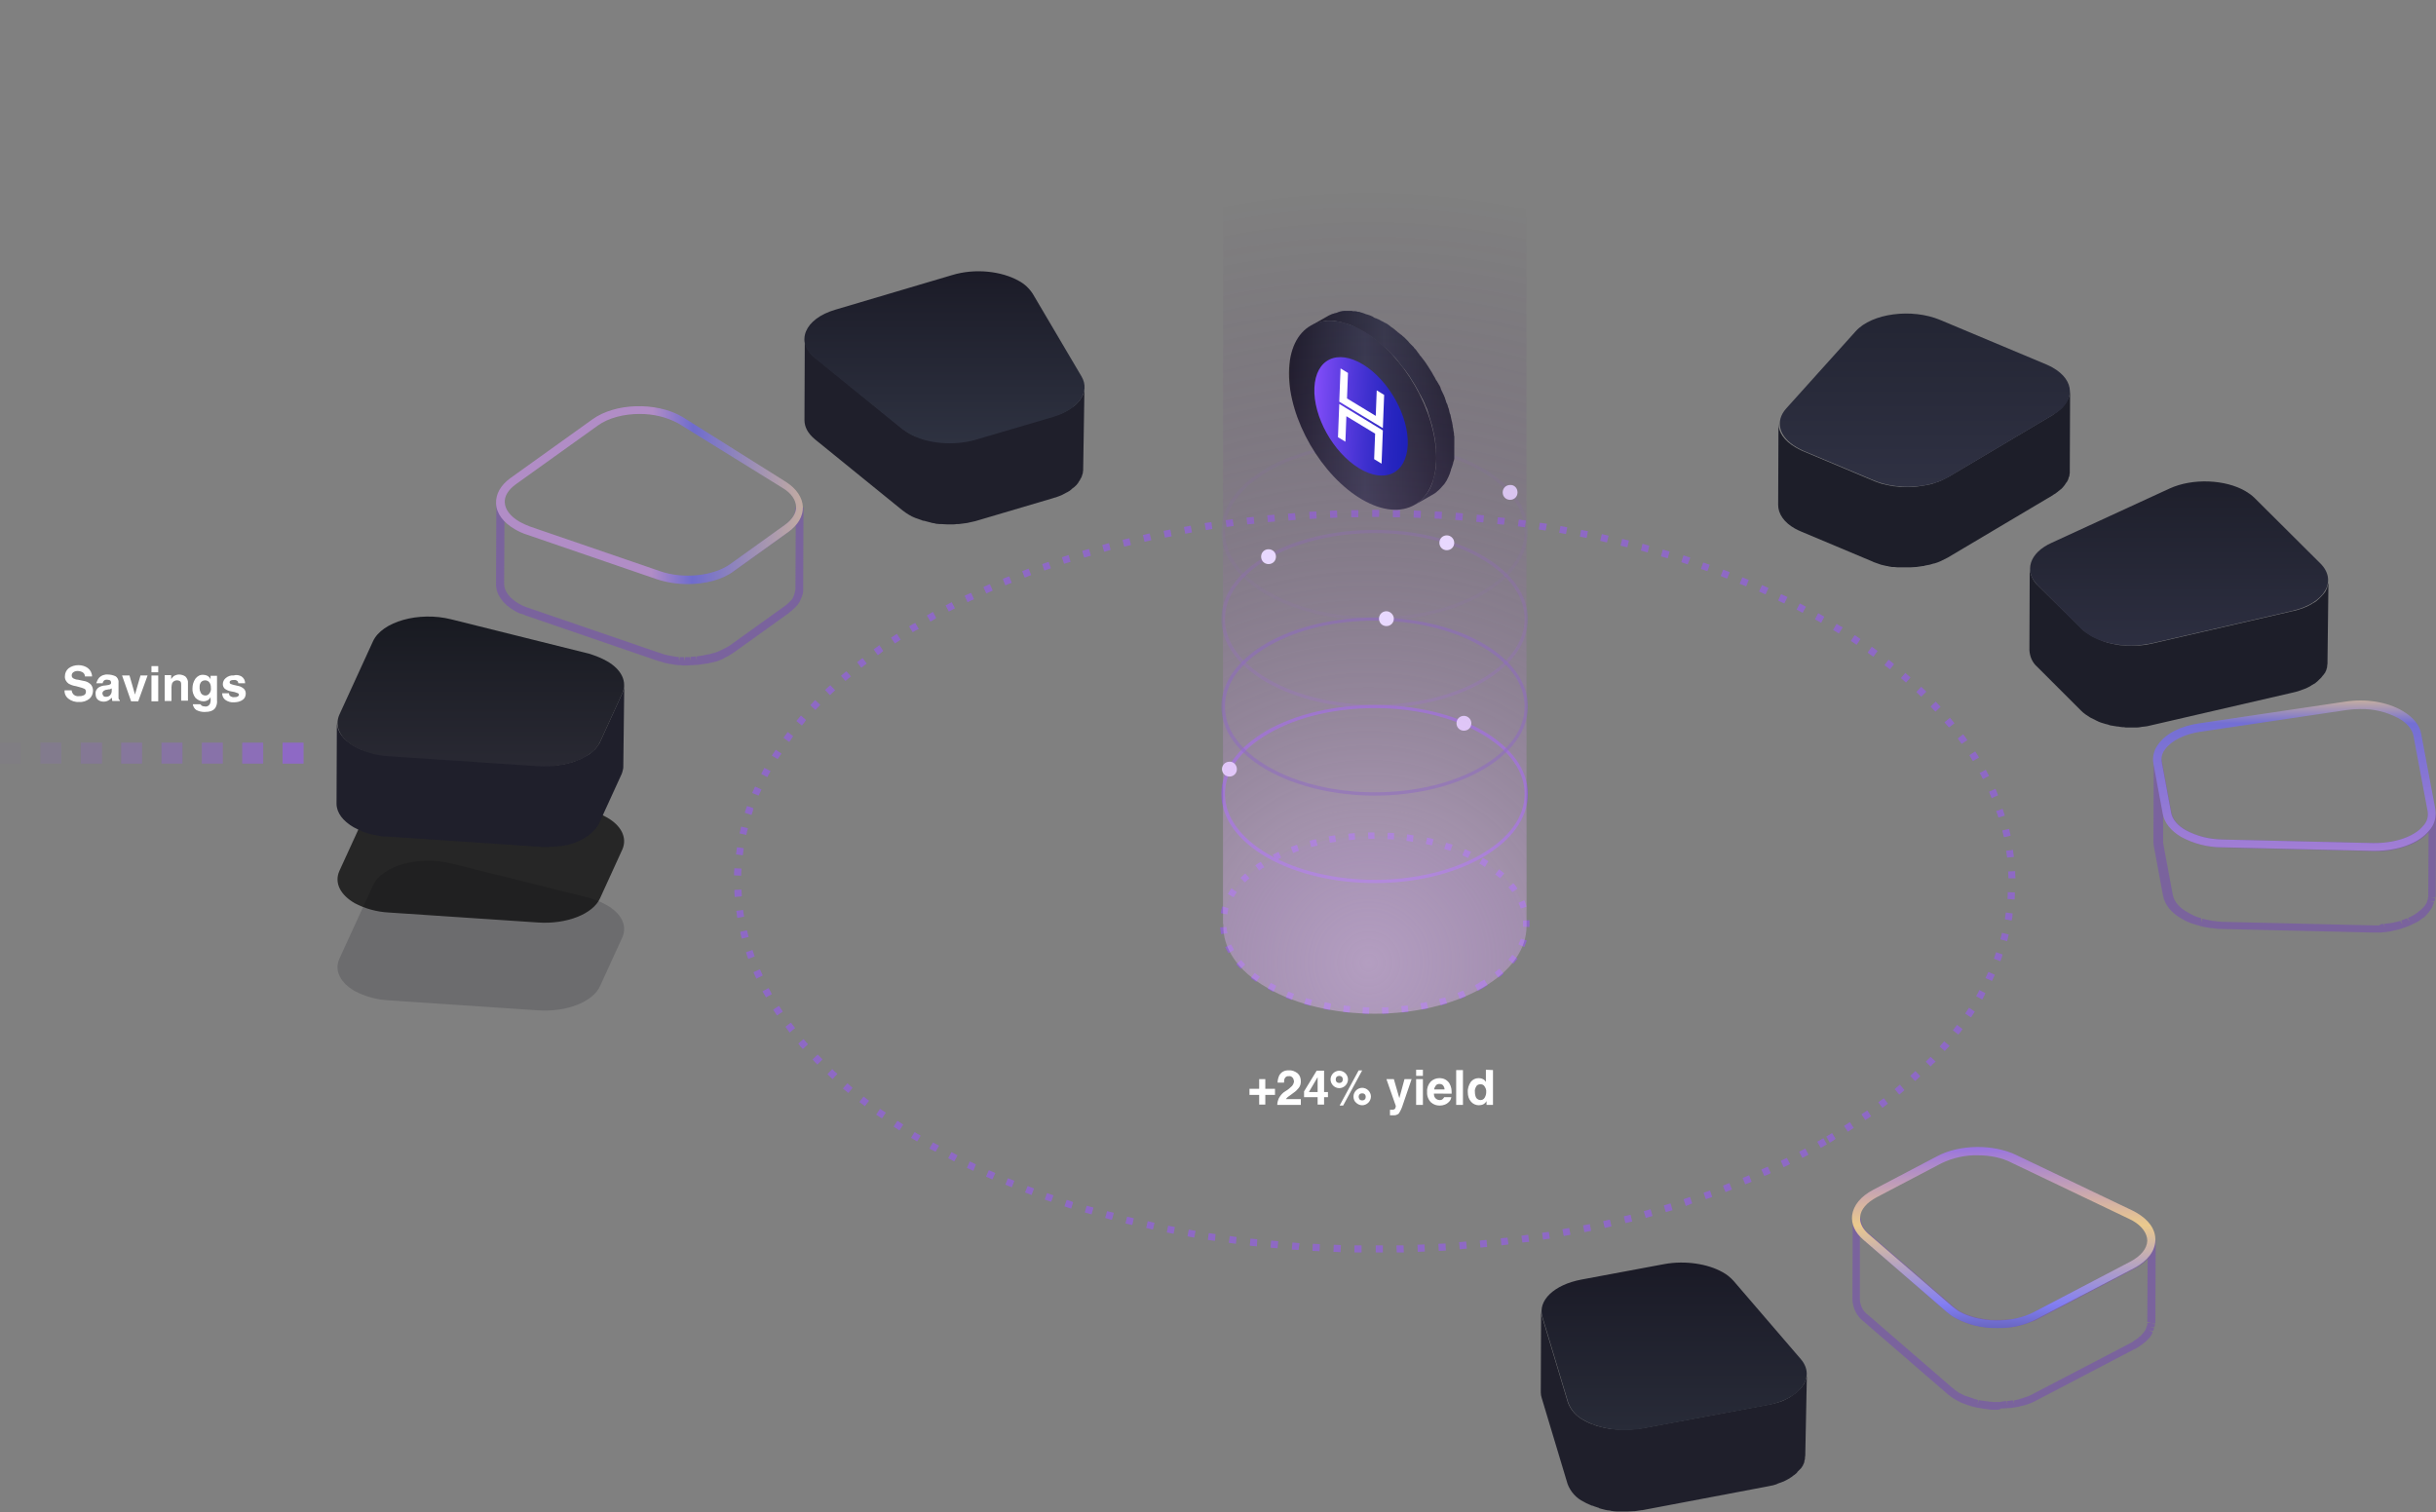 <?xml version="1.0" encoding="utf-8"?>
<!-- Generator: Adobe Illustrator 25.0.0, SVG Export Plug-In . SVG Version: 6.00 Build 0)  -->
<svg version="1.1" id="Layer_1" xmlns="http://www.w3.org/2000/svg" xmlns:xlink="http://www.w3.org/1999/xlink" x="0px" y="0px"
	 viewBox="0 0 754.3 468.3" style="enable-background:new 0 0 754.3 468.3;" xml:space="preserve">
<rect x="0" y="0" width="754.3" height="468.3" fill="#808080" stroke="none"/>
<style type="text/css">
	.st0{fill:#FFFFFF;}
	.st1{fill:#E8D8FF;}
	.st2{opacity:5.100000e-02;fill:#8E69C5;enable-background:new    ;}
	.st3{opacity:0.2;fill:#8E69C5;enable-background:new    ;}
	.st4{opacity:0.302;fill:#8E69C5;enable-background:new    ;}
	.st5{opacity:0.4;fill:#8E69C5;enable-background:new    ;}
	.st6{opacity:0.502;fill:#8E69C5;enable-background:new    ;}
	.st7{opacity:0.6;fill:#8E69C5;enable-background:new    ;}
	.st8{opacity:0.8;fill:#8E69C5;enable-background:new    ;}
	.st9{fill:#8E69C5;}
	.st10{fill:#1D1E29;}
	.st11{fill:url(#_Path_11_1_);}
	.st12{fill:url(#_Path_13_1_);}
	.st13{fill-rule:evenodd;clip-rule:evenodd;fill:#7A639D;}
	.st14{fill-rule:evenodd;clip-rule:evenodd;fill:url(#_Compound_Path_3_1_);}
	.st15{fill-rule:evenodd;clip-rule:evenodd;fill:url(#_Compound_Path_5_1_);}
	.st16{fill:#1F1F2B;}
	.st17{fill:url(#_Path_15_1_);}
	.st18{fill:url(#_Path_17_1_);}
	.st19{fill-rule:evenodd;clip-rule:evenodd;fill:url(#_Compound_Path_7_1_);}
	.st20{opacity:0.2;}
	.st21{fill:#1D1D27;}
	.st22{opacity:0.702;}
	.st23{fill:url(#_Path_21_1_);}
	.st24{opacity:0.102;fill:#8E69C5;enable-background:new    ;}
	.st25{fill-rule:evenodd;clip-rule:evenodd;fill:#8E69C5;}
	.st26{opacity:0.302;fill-rule:evenodd;clip-rule:evenodd;fill:#8E69C5;enable-background:new    ;}
	.st27{opacity:0.102;fill-rule:evenodd;clip-rule:evenodd;fill:#8E69C5;enable-background:new    ;}
	.st28{fill:url(#_Path_26_1_);}
	.st29{fill:url(#_Path_27_1_);}
	.st30{opacity:0.502;fill:url(#_Path_28_1_);enable-background:new    ;}
	.st31{opacity:0.502;fill-rule:evenodd;clip-rule:evenodd;fill:#8E69C5;enable-background:new    ;}
	.st32{fill:url(#SVGID_3_);}
</style>
<path id="Path_9705" class="st0" d="M24.4,215.6c0.4,0,0.9,0,1.3-0.2c0.6-0.1,1-0.7,0.9-1.3c0-0.3-0.2-0.7-0.5-0.8
	c-0.5-0.2-1-0.4-1.5-0.5l-1.1-0.3c-0.8-0.1-1.6-0.4-2.3-0.8c-0.7-0.5-1.2-1.4-1.1-2.3c0-0.9,0.4-1.8,1.1-2.4c0.9-0.7,2-1,3.1-1
	c1,0,2.1,0.3,2.9,0.9c0.8,0.6,1.3,1.6,1.3,2.6h-2.2c0-0.6-0.3-1.1-0.9-1.4c-0.4-0.2-0.9-0.3-1.3-0.3c-0.5,0-1,0.1-1.4,0.4
	c-0.3,0.2-0.5,0.6-0.5,1c0,0.4,0.2,0.7,0.5,0.9c0.4,0.2,0.9,0.4,1.4,0.4l1.9,0.4c0.7,0.1,1.3,0.4,1.8,0.8c0.7,0.5,1,1.4,1,2.2
	c0,0.9-0.4,1.9-1.1,2.5c-0.9,0.7-2,1.1-3.2,1c-1.2,0.1-2.4-0.3-3.3-1c-0.8-0.6-1.3-1.6-1.2-2.6h2.2c0,0.4,0.2,0.8,0.4,1.1
	C23,215.4,23.7,215.7,24.4,215.6z M30.6,210c0.7-0.8,1.8-1.2,2.8-1.1c0.8,0,1.6,0.2,2.3,0.5c0.7,0.4,1.1,1.2,1,2v3.7
	c0,0.3,0,0.6,0,0.9c0,0.2,0,0.4,0.1,0.6c0.1,0.1,0.2,0.2,0.3,0.2v0.3h-2.3c-0.1-0.1-0.1-0.3-0.1-0.5c0-0.1,0-0.3-0.1-0.5
	c-0.3,0.3-0.6,0.6-1,0.8c-0.5,0.3-1,0.4-1.5,0.4c-0.7,0-1.3-0.2-1.8-0.6c-0.5-0.4-0.7-1.1-0.7-1.8c-0.1-0.9,0.4-1.7,1.1-2.1
	c0.6-0.3,1.2-0.5,1.8-0.5l0.7-0.1c0.3,0,0.6-0.1,0.8-0.2c0.3-0.1,0.4-0.3,0.4-0.6c0-0.3-0.1-0.5-0.3-0.7c-0.3-0.1-0.7-0.2-1-0.2
	c-0.4,0-0.8,0.1-1,0.4c-0.2,0.2-0.3,0.5-0.3,0.7h-2C30,211.1,30.2,210.5,30.6,210L30.6,210z M32.1,215.6c0.2,0.2,0.5,0.2,0.7,0.2
	c0.4,0,0.9-0.1,1.2-0.4c0.4-0.4,0.6-0.9,0.6-1.4v-0.8c-0.1,0.1-0.3,0.1-0.4,0.2c-0.2,0.1-0.4,0.1-0.6,0.1l-0.5,0.1
	c-0.3,0-0.6,0.1-0.9,0.3c-0.3,0.2-0.5,0.5-0.5,0.9C31.8,215.2,31.9,215.4,32.1,215.6L32.1,215.6z M37.8,209.2h2.3l1.7,5.9l1.7-5.9
	h2.2l-2.9,8h-2.2L37.8,209.2z M49,209.2v8h-2.1v-8L49,209.2z M49,206.3v1.9h-2.1v-1.9H49z M54.8,210.7c-0.6,0-1.2,0.3-1.5,0.9
	c-0.1,0.4-0.2,0.8-0.2,1.2v4.3H51v-8h2v1.2c0.2-0.3,0.5-0.6,0.8-0.9c0.5-0.3,1.1-0.5,1.6-0.5c0.7,0,1.4,0.2,2,0.6
	c0.6,0.6,0.9,1.4,0.8,2.1v5.4h-2.1v-4.9c0-0.3,0-0.7-0.2-1C55.7,210.9,55.3,210.7,54.8,210.7z M62.4,218.5c0.3,0.2,0.7,0.3,1.1,0.3
	c0.6,0.1,1.2-0.2,1.5-0.8c0.2-0.5,0.3-1.1,0.2-1.6v-0.5c-0.2,0.3-0.4,0.6-0.6,0.8c-0.5,0.3-1,0.5-1.6,0.5c-0.9,0-1.8-0.4-2.5-1.1
	c-0.6-0.8-1-1.9-0.9-2.9c0-1.1,0.3-2.1,0.9-3c0.6-0.8,1.5-1.3,2.5-1.2c0.4,0,0.7,0.1,1,0.2c0.5,0.2,1,0.6,1.2,1.2v-1.1h2v7.6
	c0.1,0.8-0.1,1.6-0.5,2.3c-0.6,0.9-1.7,1.3-3.4,1.3c-0.9,0-1.7-0.2-2.5-0.6c-0.6-0.4-1-1.1-1.1-1.8h2.3
	C62.2,218.2,62.3,218.4,62.4,218.5z M62.1,214.4c0.2,0.6,0.8,1,1.5,1c0.5,0,0.9-0.2,1.2-0.6c0.4-0.5,0.6-1.1,0.5-1.8
	c0-0.6-0.1-1.2-0.5-1.7c-0.3-0.4-0.8-0.6-1.3-0.6c-0.7,0-1.3,0.4-1.5,1c-0.2,0.4-0.2,0.9-0.2,1.4C61.8,213.6,61.9,214,62.1,214.4
	L62.1,214.4z M74.8,209.5c0.7,0.5,1.1,1.2,1.1,2.1h-2.1c0-0.2-0.1-0.4-0.2-0.6c-0.3-0.3-0.7-0.5-1.2-0.4c-0.3,0-0.7,0-1,0.2
	c-0.2,0.1-0.3,0.3-0.3,0.5c0,0.2,0.1,0.4,0.3,0.5c0.7,0.3,1.4,0.4,2.2,0.6c0.7,0.1,1.3,0.4,1.9,0.9c0.4,0.4,0.6,0.9,0.6,1.5
	c0,0.7-0.3,1.5-0.9,1.9c-0.8,0.6-1.8,0.8-2.7,0.8c-1,0.1-2-0.2-2.8-0.8c-0.6-0.5-0.9-1.2-0.9-2h2.1c0,0.3,0.1,0.6,0.3,0.8
	c0.4,0.3,0.9,0.5,1.4,0.4c0.3,0,0.7,0,1-0.2c0.2-0.1,0.4-0.3,0.4-0.5c0-0.2-0.1-0.4-0.3-0.5c-0.7-0.3-1.4-0.5-2.2-0.6
	c-0.7-0.1-1.3-0.4-1.9-0.8c-0.4-0.4-0.6-0.9-0.6-1.4c0-0.7,0.3-1.4,0.9-1.9c0.7-0.6,1.6-0.9,2.4-0.8
	C73.2,208.9,74.1,209.1,74.8,209.5z"/>
<path id="Path_9706" class="st0" d="M391.8,339.1v3h-1.9v-3h-3v-1.9h3v-3h1.9v3h3v1.9L391.8,339.1z M400.2,333.7
	c-0.3-0.3-0.7-0.5-1.1-0.4c-0.5-0.1-1.1,0.2-1.3,0.7c-0.2,0.4-0.2,0.9-0.2,1.3h-2c0-0.8,0.2-1.5,0.5-2.2c0.6-1.1,1.7-1.7,3-1.6
	c1-0.1,1.9,0.3,2.7,0.9c0.7,0.6,1,1.5,1,2.5c0,0.8-0.2,1.5-0.7,2.1c-0.4,0.5-0.9,1-1.5,1.4l-0.8,0.6c-0.5,0.4-0.9,0.6-1.1,0.8
	c-0.2,0.2-0.4,0.4-0.5,0.6h4.6v1.8h-7.3c0-0.7,0.2-1.4,0.5-2.1c0.5-0.9,1.2-1.7,2.1-2.2c0.7-0.4,1.3-0.9,1.9-1.5
	c0.4-0.4,0.6-0.9,0.7-1.5C400.6,334.4,400.5,334,400.2,333.7L400.2,333.7z M411.2,338.2v1.6H410v2.3h-2v-2.3h-4.2V338l3.9-6.4h2.3
	v6.6H411.2z M405.3,338.2h2.7v-4.6L405.3,338.2z M419.1,339.6c0-0.7,0.3-1.4,0.8-1.9c0.5-0.5,1.2-0.8,1.9-0.8c0.7,0,1.4,0.3,1.9,0.8
	c0.5,0.5,0.8,1.2,0.8,1.9c0,0.7-0.3,1.4-0.8,1.9c-0.5,0.5-1.2,0.8-1.9,0.8c-0.7,0-1.4-0.3-1.9-0.8
	C419.4,341.1,419.1,340.4,419.1,339.6z M412.8,336.2c-0.5-0.5-0.8-1.2-0.8-1.9c0-0.7,0.3-1.4,0.8-1.9c0.5-0.5,1.2-0.8,1.9-0.8
	c0.7,0,1.4,0.3,1.9,0.8c0.5,0.5,0.8,1.2,0.8,1.9c0,0.7-0.3,1.4-0.8,1.9c-0.5,0.5-1.2,0.8-1.9,0.8C414,337,413.3,336.7,412.8,336.2z
	 M415.9,342.4h-1.1l5.9-10.9h1.1L415.9,342.4z M421,340.5c0.2,0.2,0.5,0.3,0.8,0.3c0.3,0,0.6-0.1,0.8-0.3c0.2-0.2,0.3-0.5,0.3-0.8
	c0-0.3-0.1-0.6-0.3-0.8c-0.2-0.2-0.5-0.3-0.8-0.3c-0.3,0-0.6,0.1-0.8,0.3c-0.2,0.2-0.3,0.5-0.3,0.8
	C420.7,339.9,420.8,340.2,421,340.5L421,340.5z M413.9,335.1c0.2,0.2,0.5,0.3,0.8,0.3c0.3,0,0.6-0.1,0.8-0.3
	c0.2-0.2,0.3-0.5,0.3-0.8c0-0.3-0.1-0.6-0.3-0.8c-0.2-0.2-0.5-0.3-0.8-0.3c-0.3,0-0.6,0.1-0.8,0.3c-0.2,0.2-0.3,0.5-0.3,0.8
	C413.6,334.6,413.7,334.9,413.9,335.1z M433.3,340.1l1.6-5.9h2.2l-2.7,7.9c-0.3,1-0.7,1.9-1.3,2.8c-0.5,0.4-1.2,0.6-1.8,0.5
	c-0.2,0-0.3,0-0.4,0s-0.3,0-0.5,0v-1.7l0.3,0c0.2,0,0.4,0,0.6,0c0.2,0,0.3-0.1,0.5-0.2c0.2-0.1,0.3-0.3,0.3-0.5
	c0.1-0.1,0.1-0.3,0.1-0.5l-2.9-8.3h2.3L433.3,340.1z M440.6,334.2v8h-2.1v-8L440.6,334.2z M440.6,331.3v1.9h-2.1v-1.9H440.6z
	 M449.4,339.8c-0.1,0.5-0.3,1.1-0.7,1.4c-0.7,0.8-1.8,1.2-2.9,1.2c-1,0-1.9-0.3-2.7-1c-0.8-0.8-1.3-2-1.2-3.2
	c-0.1-1.2,0.3-2.3,1.1-3.2c0.7-0.7,1.7-1.1,2.7-1.1c0.6,0,1.2,0.1,1.8,0.4c0.5,0.3,1,0.7,1.3,1.2c0.3,0.5,0.5,1.1,0.6,1.6
	c0.1,0.5,0.1,1.1,0.1,1.6H444c0,0.7,0.2,1.3,0.8,1.7c0.3,0.2,0.7,0.3,1,0.3c0.4,0,0.8-0.1,1-0.4c0.2-0.2,0.3-0.3,0.4-0.5H449.4z
	 M447.3,337.4c0-0.5-0.2-0.9-0.5-1.3c-0.3-0.3-0.7-0.4-1.1-0.4c-0.4,0-0.8,0.1-1.1,0.5c-0.3,0.4-0.5,0.8-0.5,1.2H447.3z
	 M450.9,331.4h2.1v10.8h-2.1L450.9,331.4z M462.3,331.4v10.8h-2V341c-0.2,0.4-0.6,0.8-1,1c-0.4,0.2-0.9,0.3-1.4,0.3
	c-0.9,0-1.8-0.4-2.4-1.1c-0.7-0.8-1-1.8-1-2.9c-0.1-1.1,0.3-2.3,0.9-3.2c0.6-0.8,1.5-1.2,2.5-1.2c0.5,0,0.9,0.1,1.3,0.3
	c0.4,0.2,0.7,0.5,0.9,0.9v-3.8L462.3,331.4z M456.7,338.2c0,0.6,0.1,1.2,0.4,1.8c0.3,0.4,0.8,0.7,1.3,0.7c0.5,0,1-0.2,1.3-0.7
	c0.3-0.5,0.5-1.1,0.5-1.7c0.1-0.8-0.2-1.5-0.7-2.1c-0.3-0.3-0.7-0.4-1.1-0.4c-0.5,0-1.1,0.2-1.3,0.7
	C456.8,337,456.6,337.6,456.7,338.2z"/>
<path id="_Path_" class="st1" d="M423.4,137.5c0,1.3-1,2.3-2.3,2.3c-1.3,0-2.3-1-2.3-2.3c0-1.3,1-2.3,2.3-2.3
	C422.3,135.1,423.4,136.2,423.4,137.5z"/>
<g id="_Group_2">
	<path id="_Path_2" class="st2" d="M6.5,236.5H0V230h6.5V236.5z"/>
	<path id="_Path_3" class="st3" d="M19,236.5h-6.5V230H19V236.5z"/>
	<path id="_Path_4" class="st4" d="M31.5,236.5H25V230h6.6V236.5z"/>
	<path id="_Path_5" class="st5" d="M44,236.5h-6.5V230H44V236.5z"/>
	<path id="_Path_6" class="st6" d="M56.5,236.5H50V230h6.5V236.5z"/>
	<path id="_Path_7" class="st7" d="M69,236.5h-6.5V230H69V236.5z"/>
	<path id="_Path_8" class="st8" d="M81.5,236.5h-6.5V230h6.5V236.5z"/>
	<path id="_Path_9" class="st9" d="M94,236.5h-6.5V230H94V236.5z"/>
</g>
<path id="_Compound_Path_" class="st9" d="M426,387.9l0-2.2l2.2,0l0,2.2L426,387.9z M421.6,387.9l-2.2,0l0-2.2l2.2,0L421.6,387.9z
	 M432.5,387.9l-0.1-2.2l2.2,0l0.1,2.2L432.5,387.9z M415.1,387.8l-2.2-0.1l0.1-2.2l2.2,0.1L415.1,387.8z M439,387.7l-0.1-2.2
	l2.2-0.1l0.1,2.2L439,387.7z M408.6,387.5c-0.7,0-1.5-0.1-2.2-0.1l0.1-2.2c0.7,0,1.4,0.1,2.2,0.1L408.6,387.5z M445.5,387.4
	l-0.1-2.2l2.2-0.1l0.1,2.2L445.5,387.4z M402.1,387.1L400,387l0.2-2.2l2.2,0.2L402.1,387.1z M452,386.9l-0.2-2.2l2.2-0.2l0.2,2.2
	L452,386.9z M395.6,386.6l-2.2-0.2l0.2-2.2l2.2,0.2L395.6,386.6z M458.4,386.4l-0.2-2.2c0.7-0.1,1.4-0.1,2.1-0.2l0.2,2.2
	C459.9,386.2,459.2,386.3,458.4,386.4L458.4,386.4z M389.2,386l-2.2-0.2l0.2-2.2l2.1,0.2L389.2,386z M464.9,385.7l-0.2-2.2l2.1-0.2
	l0.3,2.1L464.9,385.7z M382.7,385.2l-2.2-0.3l0.3-2.1l2.1,0.3L382.7,385.2z M471.4,384.8l-0.3-2.1l2.1-0.3l0.3,2.2L471.4,384.8z
	 M376.2,384.3l-2.2-0.3l0.3-2.1l2.1,0.3L376.2,384.3z M477.8,383.9l-0.3-2.1l2.1-0.3l0.3,2.1L477.8,383.9z M369.8,383.3l-2.1-0.4
	l0.4-2.1l2.1,0.4L369.8,383.3z M484.2,382.8l-0.4-2.1l2.1-0.4l0.4,2.1L484.2,382.8z M363.4,382.1l-2.1-0.4l0.4-2.1l2.1,0.4
	L363.4,382.1z M490.6,381.6l-0.4-2.1l2.1-0.4l0.4,2.1L490.6,381.6z M357,380.8c-0.7-0.2-1.4-0.3-2.1-0.5l0.5-2.1
	c0.7,0.2,1.4,0.3,2.1,0.5L357,380.8z M496.9,380.3l-0.5-2.1l2.1-0.5l0.5,2.1L496.9,380.3z M350.6,379.4l-2.1-0.5l0.5-2.1
	c0.7,0.2,1.4,0.3,2.1,0.5L350.6,379.4z M503.3,378.8l-0.5-2.1l2.1-0.5l0.5,2.1L503.3,378.8z M344.3,377.8c-0.7-0.2-1.4-0.4-2.1-0.6
	l0.6-2.1l2.1,0.5L344.3,377.8z M509.6,377.2l-0.6-2.1l2.1-0.6l0.6,2.1L509.6,377.2z M338,376.1l-2.1-0.6l0.6-2.1l2.1,0.6L338,376.1z
	 M515.8,375.4l-0.6-2.1c0.7-0.2,1.4-0.4,2.1-0.6l0.6,2.1C517.2,375,516.5,375.2,515.8,375.4z M331.7,374.3c-0.7-0.2-1.4-0.4-2.1-0.7
	l0.7-2c0.7,0.2,1.4,0.4,2,0.7L331.7,374.3z M522,373.5l-0.7-2.1l2-0.7l0.7,2L522,373.5z M325.5,372.2l-2-0.7l0.7-2l2,0.7
	L325.5,372.2z M528.2,371.4l-0.7-2l2-0.7l0.7,2L528.2,371.4z M319.4,370.1l-2-0.8l0.8-2l2,0.8L319.4,370.1z M534.3,369.2l-0.8-2
	l2-0.8l0.8,2L534.3,369.2z M313.3,367.7l-2-0.8l0.8-2l2,0.8L313.3,367.7z M540.4,366.8l-0.8-2l2-0.8l0.8,2L540.4,366.8z
	 M307.3,365.3c-0.7-0.3-1.3-0.6-2-0.9l0.9-2c0.6,0.3,1.3,0.6,2,0.9L307.3,365.3z M546.3,364.2l-0.9-2c0.7-0.3,1.3-0.6,2-0.9l0.9,2
	C547.7,363.7,547,364,546.3,364.2z M301.4,362.6c-0.7-0.3-1.3-0.6-2-0.9l0.9-2c0.6,0.3,1.3,0.6,1.9,0.9L301.4,362.6z M552.3,361.5
	l-0.9-2c0.6-0.3,1.3-0.6,1.9-0.9l1,1.9C553.6,360.9,552.9,361.2,552.3,361.5L552.3,361.5z M295.5,359.7l-1.9-1l1-1.9l1.9,1
	L295.5,359.7z M558.1,358.6l-1-1.9l1.9-1l1,1.9L558.1,358.6z M289.7,356.7c-0.6-0.3-1.3-0.7-1.9-1l1.1-1.9c0.6,0.3,1.2,0.7,1.9,1
	L289.7,356.7z M563.8,355.5l-1.1-1.9c0.6-0.3,1.2-0.7,1.9-1.1l1.1,1.9L563.8,355.5z M566.6,353.9l-1.1-1.9c0.6-0.4,1.2-0.7,1.8-1.1
	l1.1,1.8C567.9,353.1,567.3,353.5,566.6,353.9z M284,353.5c-0.6-0.4-1.2-0.7-1.9-1.1l1.1-1.8c0.6,0.4,1.2,0.7,1.9,1.1L284,353.5z
	 M572.2,350.5l-1.2-1.8c0.6-0.4,1.2-0.8,1.8-1.2l1.2,1.8C573.4,349.7,572.8,350.1,572.2,350.5z M278.5,350.1
	c-0.6-0.4-1.2-0.8-1.8-1.2l1.2-1.8c0.6,0.4,1.2,0.8,1.8,1.2L278.5,350.1z M577.6,346.9l-1.2-1.8c0.6-0.4,1.2-0.8,1.8-1.2l1.2,1.8
	C578.8,346.1,578.2,346.5,577.6,346.9L577.6,346.9z M273.1,346.4c-0.6-0.4-1.2-0.8-1.8-1.2l1.2-1.8c0.6,0.4,1.2,0.8,1.8,1.2
	L273.1,346.4z M582.9,343.1l-1.3-1.7c0.6-0.4,1.1-0.9,1.7-1.3l1.3,1.7C584.1,342.2,583.5,342.6,582.9,343.1L582.9,343.1z
	 M267.8,342.6c-0.6-0.5-1.1-0.9-1.7-1.3l1.3-1.7c0.6,0.4,1.1,0.9,1.7,1.3L267.8,342.6z M588.1,339l-1.4-1.7c0.5-0.5,1.1-0.9,1.6-1.4
	l1.4,1.7C589.2,338.1,588.6,338.6,588.1,339L588.1,339z M262.7,338.5c-0.6-0.5-1.1-0.9-1.7-1.4l1.4-1.6c0.5,0.5,1.1,0.9,1.6,1.4
	L262.7,338.5z M593,334.8l-1.5-1.6c0.5-0.5,1.1-1,1.6-1.5l1.5,1.6C594.1,333.8,593.6,334.3,593,334.8L593,334.8z M257.8,334.2
	c-0.5-0.5-1.1-1-1.6-1.5l1.5-1.6c0.5,0.5,1,1,1.6,1.5L257.8,334.2z M597.8,330.3l-1.5-1.5c0.5-0.5,1-1,1.5-1.5l1.6,1.5
	C598.8,329.2,598.3,329.7,597.8,330.3L597.8,330.3z M253.1,329.7c-0.5-0.5-1-1-1.5-1.6l1.6-1.5c0.5,0.5,1,1,1.5,1.5L253.1,329.7z
	 M602.2,325.5l-1.6-1.4c0.5-0.5,0.9-1.1,1.4-1.6l1.7,1.4C603.2,324.4,602.7,324.9,602.2,325.5L602.2,325.5z M248.6,324.9
	c-0.5-0.5-1-1.1-1.4-1.7l1.6-1.4c0.5,0.5,0.9,1.1,1.4,1.6L248.6,324.9z M606.4,320.4l-1.7-1.3c0.4-0.6,0.9-1.1,1.3-1.7l1.7,1.3
	C607.3,319.3,606.9,319.9,606.4,320.4L606.4,320.4z M244.5,319.8c-0.4-0.6-0.9-1.2-1.3-1.8l1.7-1.3c0.4,0.6,0.9,1.1,1.3,1.7
	L244.5,319.8z M610.3,315.1l-1.8-1.2c0.4-0.6,0.8-1.2,1.2-1.8l1.8,1.2C611.1,313.9,610.7,314.5,610.3,315.1L610.3,315.1z
	 M240.6,314.5c-0.4-0.6-0.8-1.2-1.2-1.8l1.8-1.2c0.4,0.6,0.8,1.2,1.2,1.8L240.6,314.5z M613.8,309.6l-1.9-1.1c0.4-0.6,0.7-1.2,1-1.9
	l1.9,1C614.5,308.3,614.1,309,613.8,309.6L613.8,309.6z M237.2,308.9c-0.4-0.6-0.7-1.3-1.1-1.9l1.9-1c0.3,0.6,0.7,1.2,1,1.9
	L237.2,308.9z M616.8,303.8l-2-0.9c0.3-0.6,0.6-1.3,0.9-1.9l2,0.9C617.4,302.5,617.1,303.1,616.8,303.8z M234.2,303.1
	c-0.3-0.7-0.6-1.3-0.9-2l2-0.9c0.3,0.7,0.6,1.3,0.9,1.9L234.2,303.1z M619.4,297.7l-2-0.8c0.2-0.7,0.5-1.3,0.7-2l2,0.7
	C619.9,296.4,619.7,297.1,619.4,297.7L619.4,297.7z M231.7,297c-0.3-0.7-0.5-1.4-0.7-2.1l2-0.7c0.2,0.7,0.5,1.3,0.7,2L231.7,297z
	 M621.5,291.5l-2.1-0.6c0.2-0.7,0.4-1.4,0.5-2l2.1,0.5C621.8,290.1,621.7,290.8,621.5,291.5z M229.7,290.7c-0.2-0.7-0.4-1.4-0.5-2.1
	l2.1-0.5c0.2,0.7,0.3,1.4,0.5,2.1L229.7,290.7z M622.9,285.1l-2.1-0.4c0.1-0.7,0.2-1.4,0.3-2.1l2.1,0.3
	C623.2,283.6,623.1,284.4,622.9,285.1z M228.3,284.3c-0.1-0.7-0.2-1.5-0.3-2.2l2.1-0.3c0.1,0.7,0.2,1.4,0.3,2.1L228.3,284.3z
	 M623.8,278.6l-2.2-0.2c0.1-0.7,0.1-1.4,0.1-2.1l2.2,0.1C623.9,277.1,623.9,277.8,623.8,278.6z M227.5,277.8
	c-0.1-0.7-0.1-1.5-0.1-2.2l2.2-0.1c0,0.7,0.1,1.4,0.1,2.1L227.5,277.8z M621.9,272c0-0.7,0-1.4-0.1-2.1l2.2-0.1c0,0.7,0,1.5,0.1,2.2
	L621.9,272z M229.5,271.2l-2.2-0.1c0-0.7,0-1.5,0.1-2.2l2.2,0.1C229.5,269.8,229.5,270.5,229.5,271.2L229.5,271.2z M621.5,265.6
	c-0.1-0.7-0.2-1.4-0.3-2.1l2.1-0.3c0.1,0.7,0.2,1.5,0.3,2.2L621.5,265.6z M230,264.9l-2.1-0.3c0.1-0.7,0.2-1.5,0.3-2.2l2.1,0.3
	C230.2,263.5,230.1,264.2,230,264.9L230,264.9z M620.5,259.3c-0.2-0.7-0.3-1.4-0.5-2.1l2.1-0.5c0.2,0.7,0.3,1.4,0.5,2.1L620.5,259.3
	z M231.1,258.6l-2.1-0.5c0.2-0.7,0.3-1.4,0.5-2.1l2.1,0.5C231.4,257.2,231.2,257.9,231.1,258.6L231.1,258.6z M618.8,253.2
	c-0.2-0.7-0.4-1.4-0.7-2l2-0.7c0.2,0.7,0.5,1.4,0.7,2.1L618.8,253.2z M232.7,252.4l-2.1-0.7c0.2-0.7,0.5-1.4,0.7-2.1l2,0.7
	C233.2,251.1,232.9,251.8,232.7,252.4L232.7,252.4z M616.7,247.2c-0.3-0.7-0.5-1.3-0.8-2l2-0.9c0.3,0.7,0.6,1.4,0.8,2L616.7,247.2z
	 M234.9,246.4l-2-0.8c0.3-0.7,0.6-1.3,0.9-2l2,0.9C235.5,245.1,235.2,245.8,234.9,246.4L234.9,246.4z M614,241.3
	c-0.3-0.6-0.6-1.3-1-1.9l1.9-1c0.3,0.6,0.7,1.3,1,1.9L614,241.3z M237.6,240.7l-1.9-1c0.3-0.6,0.7-1.3,1-1.9l1.9,1
	C238.3,239.4,238,240,237.6,240.7L237.6,240.7z M610.9,235.7c-0.4-0.6-0.7-1.2-1.1-1.8l1.8-1.2c0.4,0.6,0.8,1.2,1.2,1.9L610.9,235.7
	z M240.8,235.1L239,234c0.4-0.6,0.8-1.2,1.2-1.8l1.8,1.2C241.6,233.9,241.2,234.5,240.8,235.1L240.8,235.1z M607.4,230.4
	c-0.4-0.6-0.8-1.2-1.2-1.7l1.7-1.3c0.4,0.6,0.9,1.2,1.3,1.8L607.4,230.4z M244.4,229.8l-1.8-1.3c0.4-0.6,0.9-1.2,1.3-1.8l1.7,1.3
	C245.2,228.6,244.8,229.2,244.4,229.8L244.4,229.8z M603.5,225.3c-0.5-0.5-0.9-1.1-1.4-1.6l1.7-1.4c0.5,0.6,0.9,1.1,1.4,1.7
	L603.5,225.3z M248.3,224.7l-1.7-1.4c0.5-0.6,0.9-1.1,1.4-1.7l1.6,1.4C249.2,223.6,248.8,224.1,248.3,224.7L248.3,224.7z
	 M599.3,220.4c-0.5-0.5-1-1-1.5-1.6l1.6-1.5c0.5,0.5,1,1.1,1.5,1.6L599.3,220.4z M252.5,219.9l-1.6-1.5c0.5-0.5,1-1.1,1.5-1.6
	l1.6,1.5C253.5,218.8,253,219.3,252.5,219.9z M594.9,215.8c-0.5-0.5-1-1-1.5-1.5l1.5-1.6c0.5,0.5,1.1,1,1.6,1.5L594.9,215.8z
	 M257,215.3l-1.5-1.6c0.5-0.5,1-1,1.6-1.5l1.5,1.6C258,214.3,257.5,214.8,257,215.3L257,215.3z M590.2,211.4
	c-0.5-0.5-1.1-0.9-1.6-1.4l1.4-1.6c0.5,0.5,1.1,1,1.6,1.4L590.2,211.4z M261.8,210.9l-1.4-1.6c0.5-0.5,1.1-0.9,1.7-1.4l1.4,1.6
	C262.8,210,262.3,210.5,261.8,210.9L261.8,210.9z M585.2,207.3c-0.5-0.4-1.1-0.9-1.7-1.3l1.3-1.7c0.6,0.5,1.2,0.9,1.7,1.4
	L585.2,207.3z M266.7,206.8l-1.3-1.7c0.6-0.5,1.1-0.9,1.7-1.3l1.3,1.7C267.8,205.9,267.3,206.4,266.7,206.8L266.7,206.8z
	 M580.1,203.4c-0.6-0.4-1.2-0.8-1.8-1.3l1.3-1.8c0.6,0.4,1.2,0.9,1.8,1.3L580.1,203.4z M271.8,202.9l-1.3-1.8
	c0.6-0.4,1.2-0.8,1.8-1.3l1.2,1.8C273,202.1,272.4,202.5,271.8,202.9L271.8,202.9z M574.9,199.7c-0.6-0.4-1.2-0.8-1.8-1.2l1.2-1.8
	c0.6,0.4,1.2,0.8,1.8,1.2L574.9,199.7z M277.1,199.3l-1.2-1.8c0.6-0.4,1.2-0.8,1.8-1.2l1.2,1.8C278.3,198.5,277.7,198.9,277.1,199.3
	L277.1,199.3z M569.4,196.2c-0.6-0.4-1.2-0.8-1.8-1.1l1.1-1.9c0.6,0.4,1.2,0.8,1.9,1.1L569.4,196.2z M282.6,195.8l-1.1-1.8
	c0.6-0.4,1.2-0.8,1.9-1.1l1.1,1.9C283.8,195.1,283.2,195.4,282.6,195.8L282.6,195.8z M563.9,192.9c-0.6-0.4-1.2-0.7-1.9-1.1l1-1.9
	c0.6,0.4,1.3,0.7,1.9,1.1L563.9,192.9z M288.1,192.5l-1.1-1.9c0.6-0.4,1.3-0.7,1.9-1.1l1,1.9C289.4,191.8,288.7,192.2,288.1,192.5
	L288.1,192.5z M558.2,189.8c-0.6-0.3-1.3-0.7-1.9-1l1-1.9c0.7,0.3,1.3,0.7,1.9,1L558.2,189.8z M293.8,189.4l-1-1.9
	c0.6-0.3,1.3-0.7,1.9-1l1,1.9C295,188.8,294.4,189.1,293.8,189.4L293.8,189.4z M552.5,186.9c-0.6-0.3-1.3-0.6-1.9-0.9l0.9-2
	c0.7,0.3,1.3,0.6,2,0.9L552.5,186.9z M299.6,186.5l-0.9-2c0.6-0.3,1.3-0.6,2-0.9l0.9,2C300.8,185.9,300.2,186.2,299.6,186.5
	L299.6,186.5z M546.7,184.1l-2-0.9l0.9-2l2,0.9L546.7,184.1z M305.4,183.8l-0.9-2c0.7-0.3,1.3-0.6,2-0.9l0.9,2
	C306.7,183.2,306,183.5,305.4,183.8L305.4,183.8z M540.7,181.6l-2-0.8l0.8-2l2,0.8L540.7,181.6z M311.3,181.3l-0.8-2
	c0.7-0.3,1.3-0.6,2-0.8l0.8,2C312.6,180.7,312,181,311.3,181.3L311.3,181.3z M534.8,179.2l-2-0.8l0.8-2l2,0.8L534.8,179.2z
	 M317.3,178.9l-0.8-2l2-0.8l0.8,2L317.3,178.9z M528.7,176.9l-2-0.7l0.7-2l2,0.7L528.7,176.9z M323.4,176.7l-0.7-2l2-0.7l0.7,2
	L323.4,176.7z M522.6,174.8l-2-0.7l0.7-2.1l2.1,0.7L522.6,174.8z M329.5,174.6l-0.7-2l2.1-0.7l0.6,2.1L329.5,174.6z M516.4,172.9
	l-2.1-0.6l0.6-2.1l2.1,0.6L516.4,172.9z M335.7,172.7l-0.6-2.1l2.1-0.6l0.6,2.1L335.7,172.7z M510.2,171.1l-2.1-0.6l0.5-2.1l2.1,0.6
	L510.2,171.1z M341.9,170.9l-0.6-2.1c0.7-0.2,1.4-0.4,2.1-0.6l0.5,2.1L341.9,170.9z M503.9,169.5l-2.1-0.5l0.5-2.1l2.1,0.5
	L503.9,169.5z M348.1,169.3l-0.5-2.1l2.1-0.5l0.5,2.1L348.1,169.3z M497.6,168l-2.1-0.5l0.5-2.1l2.1,0.5L497.6,168z M354.4,167.8
	l-0.5-2.1l2.1-0.5l0.5,2.1L354.4,167.8z M491.3,166.6l-2.1-0.4l0.4-2.1l2.1,0.4L491.3,166.6z M360.7,166.5l-0.4-2.1l2.1-0.4l0.4,2.1
	L360.7,166.5z M484.9,165.4l-2.1-0.4l0.4-2.1l2.1,0.4L484.9,165.4z M367,165.3l-0.4-2.1l2.1-0.4l0.4,2.1L367,165.3z M478.6,164.3
	l-2.1-0.3l0.3-2.1l2.2,0.3L478.6,164.3z M373.4,164.2L373,162l2.1-0.3l0.3,2.1L373.4,164.2z M472.2,163.3L470,163l0.3-2.1l2.2,0.3
	L472.2,163.3z M379.8,163.2l-0.3-2.1l2.2-0.3l0.3,2.1L379.8,163.2z M465.7,162.5l-2.1-0.2l0.2-2.1l2.2,0.2L465.7,162.5z
	 M386.2,162.4l-0.2-2.1l2.2-0.2l0.2,2.1L386.2,162.4z M459.3,161.8l-2.2-0.2l0.2-2.2l2.2,0.2L459.3,161.8z M392.6,161.7l-0.2-2.1
	l2.2-0.2l0.2,2.1L392.6,161.7z M452.8,161.2l-2.2-0.2l0.2-2.2l2.2,0.2L452.8,161.2z M399,161.2l-0.2-2.1l2.2-0.2l0.2,2.1L399,161.2z
	 M446.4,160.7l-2.2-0.1l0.1-2.2l2.2,0.1L446.4,160.7z M405.5,160.7l-0.1-2.2l2.2-0.1l0.1,2.2L405.5,160.7z M439.9,160.4l-2.2-0.1
	l0.1-2.2l2.2,0.1L439.9,160.4z M411.9,160.4l-0.1-2.2l2.2-0.1l0.1,2.2L411.9,160.4z M433.5,160.2l-2.2,0l0-2.2l2.2,0L433.5,160.2z
	 M418.4,160.2l0-2.2l2.2,0l0,2.2L418.4,160.2z M427,160.1l-1.3,0h-0.8l0-2.2h2.2L427,160.1z"/>
<g id="_Group_3">
	<g id="_Group_4">
		<path id="_Path_10" class="st10" d="M640.9,121.7c0,0.2,0,0.4-0.1,0.6c0,0.1-0.1,0.3-0.1,0.4c0,0.2-0.1,0.4-0.2,0.5
			c0,0.1-0.1,0.3-0.2,0.4c-0.1,0.2-0.2,0.4-0.3,0.5c-0.1,0.1-0.2,0.3-0.2,0.4c-0.1,0.2-0.3,0.4-0.4,0.6c-0.1,0.1-0.2,0.2-0.3,0.4
			c-0.3,0.3-0.5,0.6-0.8,0.9c-0.1,0.1-0.1,0.1-0.2,0.2c-0.2,0.2-0.4,0.3-0.6,0.5c-0.2,0.1-0.3,0.2-0.5,0.4c-0.2,0.2-0.5,0.3-0.7,0.5
			c-0.2,0.1-0.3,0.2-0.5,0.4l-32.5,19.3c-0.6,0.3-1.2,0.6-1.8,0.9c-0.1,0.1-0.2,0.1-0.4,0.2c-0.6,0.3-1.2,0.5-1.9,0.7
			c-0.2,0-0.3,0.1-0.5,0.2c-0.3,0.1-0.6,0.2-1,0.3c-0.2,0-0.4,0.1-0.6,0.1c-0.3,0.1-0.6,0.1-1,0.2c-0.2,0-0.4,0.1-0.6,0.1
			c-0.7,0.1-1.3,0.2-2,0.3h-0.1c-0.6,0.1-1.1,0.1-1.7,0.1c-0.2,0-0.4,0-0.6,0c-0.4,0-0.7,0-1.1,0c-0.2,0-0.5,0-0.7,0
			c-0.3,0-0.7,0-1,0l-0.7-0.1c-0.3,0-0.7-0.1-1-0.1c-0.2,0-0.4,0-0.7-0.1c-0.4-0.1-0.8-0.1-1.1-0.2c-0.2,0-0.3-0.1-0.5-0.1
			c-0.6-0.1-1.1-0.3-1.7-0.4c-0.1,0-0.2-0.1-0.3-0.1c-0.6-0.2-1.2-0.4-1.7-0.6c-0.2-0.1-0.5-0.2-0.7-0.3l-21.9-9.2
			c-0.7-0.3-1.4-0.7-2.1-1.1c-3.4-2-5.2-4.6-5.2-7.3l-0.1,25.2c0,2.7,1.8,5.4,5.2,7.3c0.7,0.4,1.4,0.7,2.1,1l21.9,9.2
			c0.1,0.1,0.3,0.1,0.4,0.2c0.1,0,0.2,0.1,0.3,0.1c0.6,0.2,1.1,0.4,1.7,0.6c0.1,0,0.1,0,0.2,0.1l0.1,0c0.6,0.1,1.1,0.3,1.7,0.4
			c0,0,0.1,0,0.1,0c0.1,0,0.3,0,0.4,0.1c0.4,0.1,0.8,0.1,1.1,0.2c0.1,0,0.1,0,0.2,0c0.2,0,0.3,0,0.5,0c0.3,0,0.7,0.1,1,0.1l0.3,0
			c0.1,0,0.3,0,0.4,0c0.3,0,0.7,0,1,0c0.1,0,0.2,0,0.4,0c0.1,0,0.2,0,0.3,0c0.4,0,0.7,0,1.1,0c0.1,0,0.3,0,0.4,0c0.1,0,0.1,0,0.2,0
			c0.6,0,1.1-0.1,1.7-0.1c0,0,0,0,0.1,0h0c0.7-0.1,1.3-0.2,2-0.3l0.2,0c0.1,0,0.2,0,0.3-0.1c0.3-0.1,0.7-0.1,1-0.2
			c0.2,0,0.4-0.1,0.6-0.1c0.3-0.1,0.6-0.2,1-0.3c0.1,0,0.3-0.1,0.4-0.1c0,0,0.1,0,0.1,0c0.6-0.2,1.3-0.4,1.9-0.7
			c0.1-0.1,0.3-0.1,0.4-0.2c0.6-0.3,1.2-0.6,1.8-0.9l32.5-19.3c0,0,0.1,0,0.1-0.1c0.2-0.1,0.3-0.2,0.5-0.3c0.2-0.1,0.5-0.3,0.7-0.5
			c0.2-0.1,0.3-0.2,0.5-0.4c0.2-0.1,0.4-0.3,0.6-0.5c0,0,0,0,0.1,0c0.1-0.1,0.1-0.1,0.2-0.2c0.3-0.3,0.6-0.6,0.8-0.9
			c0-0.1,0.1-0.1,0.2-0.2c0-0.1,0.1-0.1,0.1-0.2c0.1-0.2,0.3-0.4,0.4-0.6c0-0.1,0.1-0.1,0.2-0.2c0-0.1,0-0.1,0.1-0.2
			c0.1-0.2,0.2-0.4,0.3-0.6c0-0.1,0.1-0.2,0.1-0.3c0,0,0-0.1,0-0.1c0.1-0.2,0.1-0.4,0.2-0.5c0-0.1,0.1-0.2,0.1-0.3c0,0,0-0.1,0-0.1
			c0-0.2,0-0.4,0.1-0.6c0-0.1,0-0.2,0-0.3v-0.1l0.1-25.2C641,121.4,640.9,121.6,640.9,121.7z"/>
		<g id="_Group_5">
			
				<linearGradient id="_Path_11_1_" gradientUnits="userSpaceOnUse" x1="-575.027" y1="769.32" x2="-575.027" y2="768.32" gradientTransform="matrix(89.911 0 0 -53.695 52297.332 41405.43)">
				<stop  offset="0" style="stop-color:#232533"/>
				<stop  offset="1" style="stop-color:#2F3143"/>
			</linearGradient>
			<path id="_Path_11" class="st11" d="M635.7,113.9c6.8,3.9,7.1,10.4,0.2,14.5l-32.5,19.3c-6.1,3.6-16,4.1-23.1,1.1l-21.9-9.2
				c-0.7-0.3-1.4-0.7-2.1-1.1c-5.4-3.1-6.8-8-3.2-12l21.5-23.9c5-5.6,17.4-7.2,26.2-3.5l32.9,13.8
				C634.3,113.2,635.1,113.5,635.7,113.9z"/>
		</g>
	</g>
	<g id="_Group_6">
		<path id="_Path_12" class="st10" d="M721,179.8c0,0.1,0,0.2,0,0.3c0,0.2,0,0.5-0.1,0.7l-0.1,0.3c-0.1,0.3-0.1,0.5-0.2,0.8
			c0,0.1,0,0.1,0,0.1c-0.1,0.3-0.3,0.6-0.4,0.9c0,0.1-0.1,0.1-0.1,0.2c-0.2,0.3-0.4,0.6-0.6,0.8c0,0.1-0.1,0.1-0.1,0.1
			c-0.3,0.4-0.6,0.7-1,1.1l-0.2,0.2c-0.3,0.3-0.6,0.5-0.9,0.8c0,0-0.1,0.1-0.1,0.1c-0.3,0.2-0.6,0.4-1,0.6c-0.1,0-0.2,0.1-0.3,0.2
			c-0.5,0.3-1.1,0.6-1.7,0.9c-0.1,0-0.2,0.1-0.3,0.1c-0.6,0.3-1.2,0.5-1.9,0.7c-0.1,0-0.2,0.1-0.3,0.1c-0.6,0.2-1.3,0.4-2,0.5
			l-43.3,10c-0.7,0.1-1.3,0.3-2,0.4c-0.3,0-0.7,0.1-1,0.1c-0.6,0.1-1.1,0.1-1.7,0.1c-0.2,0-0.4,0-0.6,0c-0.8,0-1.5,0-2.3,0l-0.5,0
			c-0.6,0-1.2-0.1-1.8-0.1c-0.2,0-0.4,0-0.5-0.1c-0.7-0.1-1.5-0.2-2.2-0.4c-0.1,0-0.2-0.1-0.4-0.1c-0.6-0.1-1.2-0.3-1.7-0.5
			c-0.3-0.1-0.7-0.2-1-0.4c-0.4-0.1-0.8-0.3-1.2-0.5l-0.4-0.2c-0.6-0.3-1.2-0.5-1.8-0.9c-1-0.6-2-1.3-2.8-2.1L631,181.3
			c-1.1-1-1.9-2.4-2.3-3.9c-0.1-0.4-0.2-0.9-0.2-1.3l-0.1,25.2c0.1,2,0.9,3.9,2.4,5.2l13.6,13.6c0.8,0.8,1.8,1.5,2.8,2.1
			c0.6,0.3,1.2,0.6,1.8,0.9l0.4,0.2c0.1,0,0.2,0.1,0.4,0.2c0.3,0.1,0.5,0.2,0.8,0.3c0.3,0.1,0.7,0.2,1,0.3c0.1,0,0.2,0.1,0.3,0.1
			c0.5,0.1,0.9,0.2,1.4,0.4c0.1,0,0.2,0.1,0.4,0.1c0,0,0.1,0,0.1,0c0.6,0.1,1.2,0.2,1.8,0.3c0.1,0,0.2,0,0.3,0l0.5,0.1
			c0.3,0,0.5,0.1,0.8,0.1c0.3,0,0.7,0,1,0.1c0.2,0,0.3,0,0.5,0c0.1,0,0.2,0,0.2,0c0.6,0,1.2,0,1.8,0c0.1,0,0.1,0,0.2,0
			c0.2,0,0.4,0,0.6,0c0.4,0,0.8,0,1.2-0.1c0.2,0,0.4-0.1,0.5-0.1c0.3,0,0.7-0.1,1-0.1c0.2,0,0.5-0.1,0.7-0.1
			c0.4-0.1,0.9-0.2,1.3-0.3l43.3-10c0.7-0.2,1.3-0.3,2-0.5c0.1,0,0.1,0,0.2-0.1c0,0,0.1,0,0.1,0c0.6-0.2,1.3-0.5,1.9-0.7
			c0.1,0,0.2-0.1,0.3-0.1c0.6-0.3,1.1-0.5,1.7-0.9c0,0,0.1-0.1,0.1-0.1c0.1,0,0.1-0.1,0.2-0.1c0.3-0.2,0.7-0.4,1-0.6
			c0,0,0.1-0.1,0.1-0.1c0.3-0.2,0.6-0.5,0.9-0.8c0,0,0.1-0.1,0.1-0.1c0,0,0.1-0.1,0.1-0.1c0.4-0.3,0.7-0.7,1-1.1l0,0
			c0,0,0-0.1,0.1-0.1c0.2-0.3,0.4-0.5,0.6-0.8c0,0,0.1-0.1,0.1-0.1c0,0,0-0.1,0-0.1c0.2-0.3,0.3-0.6,0.4-0.9c0,0,0,0,0,0l0-0.1
			c0.1-0.2,0.2-0.5,0.2-0.8c0,0,0-0.1,0-0.1c0,0,0-0.1,0-0.1c0-0.2,0.1-0.5,0.1-0.7c0-0.1,0-0.1,0-0.2c0,0,0-0.1,0-0.2L721,179.8z"
			/>
		<g id="_Group_7">
			
				<linearGradient id="_Path_13_1_" gradientUnits="userSpaceOnUse" x1="-575.201" y1="769.006" x2="-575.201" y2="768.006" gradientTransform="matrix(92.397 0 0 -50.886 53821.895 39280.547)">
				<stop  offset="0" style="stop-color:#1E1F2B"/>
				<stop  offset="1" style="stop-color:#2D2F41"/>
			</linearGradient>
			<path id="_Path_13" class="st12" d="M695.3,152.1c1,0.6,2,1.3,2.8,2.1l20.4,20.3c5.4,5.4,1.3,12.4-8.8,14.7l-43.3,10
				c-6.7,1.5-14.2,0.6-19.1-2.3c-1-0.6-2-1.3-2.8-2.1L631,181.3c-4.4-4.4-2.6-10.1,4.3-13.2l36.5-16.8
				C679,148,689.1,148.5,695.3,152.1z"/>
		</g>
	</g>
	<g id="_Group_8">
		<path id="_Compound_Path_2" class="st13" d="M735.2,288.8c-0.2,0-0.5,0-0.7,0l-46.9-1.1c-0.6,0-1,0-1.5-0.1l-0.6-0.1
			c-0.4,0-0.8-0.1-1.2-0.1l-0.4-0.1c-0.6-0.1-1-0.1-1.3-0.2l-0.4-0.1c-0.6-0.1-1-0.2-1.4-0.4l-0.5-0.1c-0.7-0.2-1.3-0.4-1.9-0.6
			l-0.2-0.1c-0.2-0.1-0.5-0.2-0.8-0.3l-0.6-0.3c-0.5-0.2-0.9-0.5-1.3-0.7c-3.2-1.8-5.2-4.4-5.7-7l-2.9-15.6
			c-0.1-0.5-0.1-0.9-0.1-1.4l0.1-25.2v0l2.5,0l0,0l0,0c0,0.3,0,0.6,0.1,0.9l2.9,15.6c0.4,2,2,3.9,4.5,5.3c0.4,0.2,0.8,0.4,1.1,0.6
			l0.4,0.2c0.3,0.1,0.5,0.2,0.8,0.4c0.7,0.3,1.2,0.4,1.8,0.6l0.5,0.1c0.4,0.1,0.8,0.2,1.2,0.3l0.5,0.1c0.3,0.1,0.7,0.1,1,0.2
			l0.6,0.1c0.3,0,0.6,0.1,0.9,0.1l0.7,0.1c0.4,0,0.8,0,1.2,0.1l0.5,0l46.6,1.1c0.6,0,1.2,0,1.8,0c0.6,0,1.2-0.1,1.8-0.1
			c0.8-0.1,1.4-0.2,2-0.3c0.2,0,0.5-0.1,0.7-0.1c0.3-0.1,0.6-0.1,0.9-0.2l0.6-0.1c0.4-0.1,0.7-0.2,0.9-0.3l0.5-0.2
			c0.6-0.2,1.1-0.4,1.6-0.6l0.8,1l-0.5-1.1c0.5-0.2,1.1-0.5,1.6-0.8c0.2-0.1,0.3-0.2,0.5-0.3c0.2-0.1,0.4-0.3,0.6-0.4
			c0.2-0.1,0.3-0.2,0.5-0.3c0.2-0.1,0.3-0.3,0.5-0.4c0.1-0.1,0.2-0.2,0.3-0.3c0.2-0.2,0.5-0.5,0.7-0.8l1.2,0.5l-1-0.8
			c0.2-0.2,0.3-0.4,0.4-0.6l0.8,0.3V255l-0.7-0.4c0-0.1,0.1-0.2,0.1-0.2l0.2-0.4c0-0.1,0.1-0.1,0.1-0.2l0.1-0.3
			c0.1-0.2,0.1-0.4,0.1-0.5l0-0.5c0-0.1,0-0.3,0-0.4l2.5,0l-0.1,25.2c0,0.2,0,0.5-0.1,0.7l-1.3,0.1l1.2,0.1c0,0.1,0,0.3,0,0.4
			c0,0.2-0.1,0.4-0.2,0.6l-1.3-0.1l1.2,0.3c0,0.1-0.1,0.2-0.1,0.3c-0.1,0.2-0.1,0.3-0.2,0.5l-0.1,0.3c-0.1,0.2-0.1,0.3-0.2,0.5
			c-0.1,0.1-0.1,0.2-0.2,0.3c-0.2,0.3-0.4,0.6-0.6,0.9c-0.1,0.1-0.2,0.2-0.2,0.3c-0.3,0.3-0.6,0.6-0.9,1c-0.1,0.1-0.1,0.1-0.2,0.2
			l-0.2,0.2c-0.2,0.2-0.5,0.4-0.7,0.5c-0.2,0.1-0.3,0.3-0.5,0.4c-0.2,0.1-0.5,0.3-0.7,0.5c-0.2,0.1-0.3,0.2-0.4,0.2l-0.2,0.1
			c-0.6,0.3-1.2,0.6-1.8,0.9l-0.2,0.1c-0.7,0.3-1.3,0.5-1.9,0.7c-0.1,0-0.2,0.1-0.3,0.1l-0.2,0.1c-0.4,0.1-0.7,0.2-1,0.3l-0.8,0.2
			c-0.3,0.1-0.6,0.1-0.9,0.2l-0.8,0.2c-0.7,0.1-1.3,0.2-1.9,0.3c-0.1,0-0.2,0-0.3,0c-0.5,0.1-1.2,0.1-1.9,0.1
			C736,288.8,735.6,288.8,735.2,288.8z M738.1,286.1l0.3,1.2l-0.1-1.2c0.6-0.1,1.2-0.1,1.8-0.2l0.7-0.1c0.3-0.1,0.6-0.1,0.8-0.2
			l0.6-0.1c0.4-0.1,0.7-0.2,1-0.3l0.7,1.1l-0.4-1.2l0.2-0.1c0.6-0.2,1.1-0.4,1.6-0.6l0.8,1l-0.5-1.1c0.5-0.2,1.1-0.5,1.6-0.8
			l0.5-0.3c0.2-0.1,0.4-0.3,0.6-0.4c0.2-0.1,0.3-0.2,0.5-0.4c0.2-0.1,0.3-0.3,0.5-0.4l0.2-0.1c0.1-0.1,0.1-0.1,0.2-0.2
			c0.2-0.2,0.5-0.5,0.7-0.7l0.2-0.2c0.2-0.2,0.3-0.5,0.5-0.7l0.1-0.2c0.1-0.1,0.1-0.2,0.2-0.3l0.3-0.9c0.1-0.2,0.1-0.3,0.1-0.5
			l0.1-0.6c0-0.1,0-0.2,0-0.2l0.1-19.6c-0.1,0.1-0.3,0.3-0.4,0.4s-0.3,0.3-0.4,0.4c-0.2,0.2-0.4,0.3-0.6,0.5
			c-0.2,0.1-0.4,0.3-0.5,0.4c-0.2,0.2-0.5,0.3-0.7,0.5c-0.2,0.1-0.4,0.2-0.5,0.3c-0.6,0.4-1.2,0.7-1.8,1l-0.2,0.1
			c-0.7,0.3-1.3,0.5-1.9,0.7l-0.6,0.2c-0.3,0.1-0.6,0.2-0.9,0.3l-0.8,0.2c-0.3,0.1-0.6,0.1-0.9,0.2s-0.6,0.1-0.8,0.2
			c-0.6,0.1-1.3,0.2-1.9,0.3l-0.2,0c-0.6,0.1-1.3,0.1-2,0.1c-0.6,0-1.3,0-1.9,0l-46.9-1.1c-0.6,0-1.1,0-1.5-0.1l-0.6-0.1
			c-0.5,0-0.8-0.1-1.1-0.1l-0.5-0.1c-0.5-0.1-0.8-0.1-1.2-0.2l-0.5-0.1c-0.4-0.1-0.9-0.2-1.3-0.3l-0.5-0.1c-0.7-0.2-1.3-0.4-2-0.7
			c-0.5-0.2-0.8-0.3-1-0.4l-0.5-0.2c-0.4-0.2-0.9-0.4-1.3-0.7c-3.2-1.8-5.2-4.3-5.7-7l-0.6-3.1l0,11.4c0,0.3,0,0.6,0.1,0.9l2.9,15.6
			c0.4,2,2,3.9,4.5,5.3c0.4,0.2,0.7,0.4,1.1,0.6l0.4,0.2c0.3,0.2,0.6,0.3,0.8,0.4c0.7,0.3,1.2,0.5,1.8,0.6l0.2,0.1l0,1.3l0.3-1.2
			c0.4,0.1,0.8,0.2,1.2,0.3l0.5,0.1c0.3,0.1,0.7,0.1,1.1,0.2l0.4,0.1c0.4,0,0.8,0.1,1.1,0.1l0.5,0.1c0.4,0,0.8,0,1.3,0.1l0.5,0
			l46.6,1.1c0.6,0,1.2,0,1.7,0C736.9,286.2,737.5,286.2,738.1,286.1L738.1,286.1z"/>
		<g id="_Group_9">
			
				<linearGradient id="_Compound_Path_3_1_" gradientUnits="userSpaceOnUse" x1="-574.849" y1="768.434" x2="-574.849" y2="767.434" gradientTransform="matrix(87.508 0 0 -46.45 51014.488 35910.715)">
				<stop  offset="0" style="stop-color:#C1ABA3"/>
				<stop  offset="0.148" style="stop-color:#736FD4"/>
				<stop  offset="1" style="stop-color:#A27ED5"/>
			</linearGradient>
			<path id="_Compound_Path_3" class="st14" d="M735.3,263.5c-0.3,0-0.5,0-0.8,0l-46.6-1.1c-4.3,0-8.6-1.1-12.5-3.2
				c-3.2-1.9-5.2-4.4-5.7-7.1l-2.9-15.6c-0.4-2.1,0.2-4.3,1.5-6c2.3-3.3,7-5.7,12.8-6.5l45.1-6.7c6.4-1,13.1,0.1,17.8,2.9
				c3.2,1.9,5.2,4.3,5.7,7l4.4,23.4c0.4,2.4-0.3,4.9-2,6.7C748.9,261.2,742.5,263.5,735.3,263.5z M730.8,219.6
				c-1.4,0-2.8,0.1-4.2,0.3l-45.1,6.7c-5,0.7-9.2,2.8-11.1,5.5c-0.9,1.1-1.3,2.6-1,4.1l2.9,15.6c0.4,2,2,3.9,4.5,5.3
				c3.5,1.9,7.3,2.8,11.3,2.9l46.6,1.1c6.7,0.1,12.8-1.9,15.6-5.3c1.2-1.2,1.7-2.9,1.4-4.6l-4.4-23.4c-0.4-2-2-3.9-4.5-5.3
				C739.1,220.5,735,219.5,730.8,219.6z"/>
		</g>
	</g>
	<g id="_Group_10">
		<path id="_Compound_Path_4" class="st13" d="M618.4,436.6c-0.2,0-0.5,0-0.7,0l-0.7,0c-0.4,0-0.7,0-1.1-0.1l-0.7-0.1
			c-0.3,0-0.7-0.1-1-0.1l-0.5-0.1c-0.5-0.1-0.9-0.2-1.2-0.2l-0.5-0.1c-0.5-0.1-0.9-0.2-1.3-0.3l-0.6-0.2c-0.7-0.2-1.4-0.4-2-0.7
			c-0.3-0.1-0.5-0.2-0.8-0.3l-0.6-0.3c-0.5-0.2-0.9-0.5-1.3-0.7c-0.9-0.5-1.7-1.1-2.4-1.7l-26-22.5c-2.1-1.6-3.3-4.1-3.4-6.7
			l0.1-25.2h2.5v0c0.1,1.9,1.1,3.7,2.6,4.8l26,22.5c0.6,0.5,1.3,1,2,1.5c0.4,0.2,0.8,0.4,1.2,0.6l0.4,0.2c0.3,0.1,0.5,0.2,0.8,0.3
			c0.6,0.2,1.2,0.4,1.8,0.6l0.5,0.1c0.4,0.1,0.7,0.2,1.1,0.3l0.6,0.1c0.3,0.1,0.7,0.1,1,0.2l0.7,0.1c0.3,0,0.6,0.1,0.9,0.1l0.7,0.1
			c0.3,0,0.7,0,1,0l0.6,0c0.5,0,1,0,1.5,0c0.7,0,1.3-0.1,1.9-0.1l0.3,0c0.7-0.1,1.2-0.2,1.7-0.2l0.6-0.1c0.3-0.1,0.6-0.1,0.8-0.2
			c0.2-0.1,0.5-0.1,0.7-0.2c0.3-0.1,0.5-0.2,0.8-0.2c0.3-0.1,0.5-0.1,0.7-0.2c0.3-0.1,0.7-0.2,1-0.4l0.5-0.2c0.5-0.2,1-0.4,1.4-0.7
			l30-15.7c0.4-0.2,0.7-0.4,1-0.6c0.2-0.1,0.3-0.2,0.5-0.3c0.2-0.2,0.4-0.3,0.6-0.5c0.2-0.1,0.3-0.2,0.5-0.4s0.3-0.3,0.4-0.4
			c0.2-0.2,0.4-0.5,0.7-0.7l0.2-0.3c0.1-0.2,0.2-0.3,0.3-0.5l0.1-0.2c0.1-0.1,0.2-0.3,0.2-0.4l0.2-0.3c0-0.1,0.1-0.2,0.1-0.2
			l0.1-0.4c0.1-0.2,0.1-0.3,0.1-0.5c0-0.1,0-0.1,0-0.2l0-0.3c0-0.1,0-0.2,0-0.3v0h2.5v0l-0.1,25.4c0,0.1,0,0.3,0,0.4l-1.3,0.1
			l1.2,0.1c0,0.2,0,0.3-0.1,0.5c0,0.2-0.1,0.4-0.1,0.5l-1.3-0.1l1.2,0.3c0,0.1-0.1,0.3-0.1,0.4c-0.1,0.2-0.1,0.3-0.2,0.5l-1.3-0.2
			l1.2,0.5c-0.1,0.2-0.1,0.3-0.2,0.5c-0.1,0.1-0.1,0.3-0.2,0.4c-0.2,0.3-0.4,0.6-0.5,0.8c-0.1,0.1-0.2,0.2-0.3,0.3
			c-0.3,0.3-0.6,0.6-0.9,0.9l-0.2,0.2c-0.1,0.1-0.2,0.2-0.3,0.2c-0.3,0.2-0.4,0.4-0.6,0.5c-0.2,0.2-0.5,0.3-0.7,0.5
			c-0.2,0.1-0.4,0.3-0.6,0.4c-0.1,0.1-0.2,0.1-0.3,0.2c-0.3,0.2-0.6,0.4-1,0.5l-30,15.7c-0.5,0.3-1,0.5-1.6,0.8l-0.5,0.2
			c-0.4,0.1-0.8,0.3-1.1,0.4l-0.7,0.2c-0.4,0.1-0.7,0.2-0.9,0.2c-0.2,0.1-0.4,0.1-0.7,0.2c-0.4,0.1-0.7,0.2-1,0.2l-0.6,0.1
			c-0.7,0.1-1.2,0.2-1.8,0.2l-0.3,0c-0.8,0.1-1.4,0.1-2,0.1C619.1,436.6,618.8,436.6,618.4,436.6z M621.2,433.9l0.4,1.2l-0.2-1.2
			l0.2,0c0.5-0.1,1-0.1,1.6-0.2l0.2,0l0.3,1.2l-0.1-1.2l0.2,0c0.3-0.1,0.6-0.1,0.8-0.2c0.3-0.1,0.5-0.1,0.7-0.2
			c0.2-0.1,0.5-0.1,0.7-0.2l0.6-0.2c0.5-0.2,0.9-0.3,1.2-0.4l0.5-0.2c0.5-0.2,0.9-0.4,1.4-0.7l30.1-15.7c0.3-0.2,0.6-0.3,0.8-0.5
			l0.2-0.2c0.2-0.1,0.4-0.2,0.5-0.3c0.2-0.1,0.4-0.3,0.6-0.4c0.2-0.1,0.3-0.2,0.4-0.4l0.2-0.1c0.1-0.1,0.2-0.2,0.3-0.2
			c0.2-0.2,0.4-0.5,0.6-0.7l0.2-0.2c0.2-0.2,0.3-0.4,0.4-0.6l0.2-0.2c0.1-0.1,0.1-0.2,0.2-0.4l0.5-1.4c0-0.1,0-0.1,0-0.2l0-0.4
			l1.3-0.1l-1.3-0.2l0.1-19.5c-0.1,0.1-0.3,0.3-0.4,0.4c-0.2,0.2-0.3,0.3-0.5,0.5s-0.4,0.3-0.6,0.5s-0.4,0.3-0.7,0.5
			c-0.3,0.2-0.4,0.3-0.6,0.4c-0.4,0.2-0.8,0.5-1.2,0.7l-30.1,15.7c-0.5,0.3-1,0.5-1.6,0.7l-0.4,0.1c-0.5,0.2-0.9,0.4-1.3,0.5
			c-0.2,0.1-0.4,0.1-0.6,0.2c-0.4,0.1-0.7,0.2-1,0.3c-0.3,0.1-0.5,0.1-0.8,0.2c-0.3,0.1-0.6,0.1-0.9,0.2l-0.6,0.1
			c-0.6,0.1-1.2,0.2-1.7,0.2l-0.5,0c-0.6,0.1-1.3,0.1-1.9,0.1c-0.7,0-1.3,0-1.8,0l-0.7,0c-0.4,0-0.7,0-1.1,0l-0.7-0.1
			c-0.3,0-0.7-0.1-1-0.1l-0.7-0.1c-0.4-0.1-0.7-0.1-1.1-0.2l-0.7-0.1c-0.4-0.1-0.8-0.2-1.2-0.3l-0.6-0.2c-0.7-0.2-1.3-0.4-2-0.7
			c-0.3-0.1-0.6-0.2-0.9-0.4l-0.5-0.2c-0.5-0.2-0.9-0.5-1.3-0.7c-0.9-0.5-1.7-1.1-2.4-1.7l-26-22.5c-0.3-0.3-0.7-0.6-1-0.9l0,19.5
			c0.1,1.9,1,3.7,2.6,4.8l26,22.5c0.6,0.5,1.3,1,2,1.5c0.4,0.2,0.8,0.4,1.2,0.6l0.6,0.3c0.2,0.1,0.4,0.2,0.6,0.2
			c0.6,0.2,1.2,0.4,1.8,0.6l0.5,0.2c0.3,0.1,0.7,0.2,1.1,0.3l0.2,0.1l-0.1,1.2l0.3-1.2c0.5,0.1,0.8,0.2,1.2,0.2l0.6,0.1
			c0.3,0,0.6,0.1,1,0.1l0.5,0.1c0.5,0,0.8,0,1.1,0.1l0.5,0c0.6,0,1.1,0,1.6,0C620,434,620.6,434,621.2,433.9L621.2,433.9z"/>
		<g id="_Group_11">
			
				<linearGradient id="_Compound_Path_5_1_" gradientUnits="userSpaceOnUse" x1="-575.311" y1="769.557" x2="-575.311" y2="768.162" gradientTransform="matrix(94.04 0 0 -56.035 54722.531 43477.492)">
				<stop  offset="0" style="stop-color:#9A75DE"/>
				<stop  offset="0.306" style="stop-color:#EBCA8D"/>
				<stop  offset="0.621" style="stop-color:#827EF3"/>
				<stop  offset="1" style="stop-color:#1F202C"/>
			</linearGradient>
			<path id="_Compound_Path_5" class="st15" d="M618.5,411.3c-4.6,0.1-9.1-1-13.2-3.2c-0.9-0.5-1.7-1.1-2.4-1.7l-26-22.5
				c-2.5-2.2-3.7-4.8-3.4-7.5c0.4-3.1,2.7-5.9,6.5-7.9l20-10.5c6.9-3.6,17.2-3.7,24.3-0.3l36,17.2c0.5,0.2,0.9,0.5,1.3,0.7h0
				c3.8,2.2,5.9,5.2,5.8,8.5c-0.1,3.4-2.4,6.4-6.5,8.6l-30.1,15.7C627.1,410.4,622.8,411.4,618.5,411.3z M612.4,357.8
				c-3.9-0.1-7.8,0.8-11.3,2.5l-20,10.5c-3,1.6-4.9,3.7-5.1,6c-0.2,1.9,0.7,3.7,2.5,5.3l26,22.5c0.6,0.5,1.3,1,2,1.5
				c6.4,3.7,16.5,3.8,23.2,0.3l30-15.7c3.2-1.7,5.1-4,5.2-6.4c0-2.3-1.6-4.6-4.6-6.3c-0.4-0.2-0.8-0.4-1.2-0.6l-36-17.2
				C619.9,358.5,616.2,357.8,612.4,357.8z"/>
		</g>
	</g>
	<g id="_Group_12">
		<path id="_Path_14" class="st16" d="M559.5,425.5c0,0.1,0,0.2,0,0.3c0,0.2,0,0.5-0.1,0.7c0,0.1,0,0.2-0.1,0.3
			c0,0.2-0.1,0.4-0.2,0.6l-0.1,0.3c-0.1,0.3-0.3,0.6-0.4,0.9c0,0,0,0.1-0.1,0.1c-0.2,0.3-0.4,0.6-0.6,0.9c-0.1,0.1-0.1,0.2-0.2,0.2
			c-0.3,0.4-0.6,0.7-1,1c-0.1,0.1-0.2,0.1-0.2,0.2c-0.2,0.2-0.5,0.4-0.7,0.6c-0.1,0.1-0.2,0.2-0.3,0.2c-0.3,0.2-0.7,0.5-1,0.7
			c0,0-0.1,0-0.1,0.1c-0.6,0.3-1.1,0.6-1.7,0.9c-0.1,0-0.2,0.1-0.2,0.1c-0.6,0.3-1.2,0.5-1.9,0.7c-0.1,0-0.3,0.1-0.4,0.1
			c-0.3,0.1-0.7,0.2-1,0.3c-0.2,0-0.3,0.1-0.5,0.1c-0.5,0.1-1,0.2-1.5,0.3l-38.5,7.2c-0.8,0.1-1.5,0.2-2.3,0.3l-0.2,0
			c-0.8,0.1-1.5,0.1-2.3,0.1c-0.2,0-0.4,0-0.6,0c-0.6,0-1.1,0-1.7,0c-0.2,0-0.4,0-0.6,0c-0.7,0-1.4-0.1-2.1-0.2c-0.1,0-0.2,0-0.3,0
			c-0.6-0.1-1.2-0.2-1.7-0.3c-0.3-0.1-0.5-0.1-0.8-0.2c-0.4-0.1-0.8-0.2-1.2-0.3s-0.8-0.2-1.2-0.4s-0.7-0.3-1.1-0.4
			c-0.2-0.1-0.3-0.1-0.5-0.2c-0.6-0.3-1.1-0.5-1.6-0.8c-2.3-1.2-4.1-3.1-5-5.5l-8-26.6c-0.2-0.6-0.3-1.2-0.3-1.8l-0.1,25.2
			c0,0.6,0.1,1.2,0.3,1.8l8,26.6c0.9,2.4,2.7,4.4,5,5.5c0.5,0.3,1.1,0.6,1.6,0.8c0.2,0.1,0.3,0.1,0.5,0.2s0.3,0.2,0.5,0.2
			s0.4,0.1,0.6,0.2c0.4,0.1,0.8,0.3,1.2,0.4c0.2,0,0.3,0.1,0.4,0.2c0.2,0.1,0.5,0.1,0.7,0.2c0.3,0.1,0.5,0.1,0.8,0.2
			c0.1,0,0.2,0.1,0.4,0.1c0.4,0.1,0.9,0.2,1.4,0.2l0.3,0.1c0,0,0,0,0.1,0c0.6,0.1,1.1,0.2,1.7,0.2c0.1,0,0.2,0,0.3,0l0.6,0
			c0.3,0,0.5,0,0.8,0s0.6,0,0.9,0h0.9c0.6,0,1.3-0.1,1.9-0.1h0c0.1,0,0.1,0,0.2,0c0.7-0.1,1.4-0.2,2.1-0.3c0.1,0,0.1,0,0.2,0
			l38.5-7.3c0.5-0.1,1-0.2,1.5-0.3c0.2,0,0.3-0.1,0.5-0.1c0.3-0.1,0.7-0.2,1-0.3l0.2-0.1c0.1,0,0.1,0,0.2-0.1
			c0.6-0.2,1.3-0.5,1.9-0.7c0.1,0,0.2-0.1,0.2-0.1c0.6-0.3,1.2-0.6,1.7-0.9c0,0,0,0,0,0c0,0,0,0,0.1-0.1c0.3-0.2,0.7-0.4,1-0.7
			c0.1-0.1,0.2-0.2,0.3-0.2c0.2-0.2,0.5-0.4,0.7-0.6l0.2-0.2c0,0,0,0,0-0.1c0.3-0.3,0.7-0.7,1-1c0,0,0.1-0.1,0.1-0.1
			c0,0,0.1-0.1,0.1-0.1c0.2-0.3,0.4-0.6,0.6-0.9c0,0,0,0,0-0.1c0,0,0,0,0,0c0.2-0.3,0.3-0.6,0.4-0.9c0,0,0-0.1,0-0.1
			c0-0.1,0-0.1,0-0.2c0.1-0.2,0.1-0.4,0.2-0.7c0,0,0-0.1,0-0.2s0-0.1,0-0.2c0-0.2,0.1-0.5,0.1-0.7c0-0.1,0-0.1,0-0.2v-0.2
			L559.5,425.5z"/>
		<g id="_Group_13">
			
				<linearGradient id="_Path_15_1_" gradientUnits="userSpaceOnUse" x1="-574.405" y1="769.139" x2="-574.405" y2="768.139" gradientTransform="matrix(82.034 0 0 -52.041 47638.941 40417.605)">
				<stop  offset="0" style="stop-color:#1A1A26"/>
				<stop  offset="1" style="stop-color:#282B38"/>
			</linearGradient>
			<path id="_Path_15" class="st17" d="M533.4,394c1.3,0.7,2.4,1.6,3.4,2.7l20.8,24.2c4.8,5.6-0.1,12.4-10.4,14.3l-38.5,7.2
				c-6.6,1.2-13.5,0.1-18.1-2.5c-2.3-1.1-4.1-3.1-5-5.5l-8-26.6c-1.5-5,3.6-9.9,12-11.5l25.7-4.8C521.8,390.3,528.8,391.4,533.4,394
				z"/>
		</g>
	</g>
	<g id="_Group_14">
		<path id="_Path_16" class="st16" d="M335.8,119.9c0,0.1,0,0.2,0,0.3c0,0.2,0,0.5-0.1,0.7c0,0.1,0,0.2,0,0.2
			c-0.1,0.3-0.2,0.6-0.2,0.9l-0.1,0.1c-0.1,0.3-0.2,0.5-0.4,0.8c0,0.1-0.1,0.1-0.1,0.2c-0.2,0.3-0.4,0.6-0.6,0.9
			c0,0-0.1,0.1-0.1,0.1c-0.3,0.4-0.6,0.7-1,1.1c-0.1,0.1-0.1,0.1-0.2,0.2c-0.2,0.2-0.5,0.4-0.8,0.6c-0.1,0-0.1,0.1-0.2,0.1
			c-0.3,0.2-0.7,0.5-1,0.7c-0.1,0-0.1,0.1-0.2,0.1c-0.5,0.3-1.1,0.6-1.7,0.9c-0.1,0-0.1,0.1-0.2,0.1c-0.6,0.3-1.3,0.5-1.9,0.7
			c-0.2,0.1-0.5,0.2-0.7,0.2l-24.1,7.1c-0.9,0.3-1.8,0.5-2.7,0.6c-0.8,0.1-1.7,0.3-2.5,0.4l-0.5,0c-0.7,0-1.4,0.1-2.1,0.1h-0.6
			c-0.8,0-1.6,0-2.4-0.1c-0.1,0-0.3,0-0.4,0c-0.7-0.1-1.4-0.2-2-0.3l-0.5-0.1c-0.8-0.1-1.5-0.3-2.3-0.5c-0.2-0.1-0.4-0.2-0.7-0.2
			c-0.6-0.2-1.1-0.4-1.6-0.6c-0.1,0-0.2-0.1-0.4-0.1c-0.7-0.3-1.3-0.6-1.9-1c-0.7-0.4-1.3-0.8-2-1.3l-27.1-22
			c-1.5-1.1-2.6-2.7-3.1-4.4c-0.1-0.5-0.2-1-0.2-1.5l-0.1,25.2c0,2.1,1,4.1,3.3,6l27.1,22c0.6,0.5,1.3,0.9,1.9,1.3
			c0.6,0.4,1.3,0.7,2,1c0.1,0,0.2,0.1,0.3,0.1l0.3,0.1c0.5,0.2,0.9,0.3,1.4,0.5c0.2,0.1,0.4,0.2,0.7,0.2l0.1,0
			c0.6,0.2,1.2,0.3,1.9,0.5l0.3,0.1c0.2,0,0.3,0.1,0.5,0.1c0.3,0,0.6,0.1,0.9,0.2c0.4,0,0.7,0.1,1.1,0.1c0.1,0,0.3,0,0.4,0
			c0.1,0,0.1,0,0.2,0c0.6,0,1.1,0.1,1.7,0.1c0.1,0,0.3,0,0.4,0c0.2,0,0.4,0,0.6,0c0.3,0,0.5,0,0.8,0c0.4,0,0.8,0,1.2-0.1
			c0.2,0,0.3,0,0.5,0c0.1,0,0.1,0,0.2,0c0.8-0.1,1.5-0.2,2.3-0.3c0,0,0,0,0.1,0c0.9-0.2,1.8-0.4,2.7-0.6l24-7.1
			c0.2-0.1,0.4-0.1,0.6-0.2c0,0,0.1,0,0.1,0c0.7-0.2,1.3-0.5,1.9-0.7c0.1,0,0.1-0.1,0.2-0.1c0.6-0.3,1.2-0.6,1.7-0.9
			c0,0,0.1,0,0.1,0c0,0,0,0,0.1-0.1c0.4-0.2,0.7-0.4,1-0.7c0.1,0,0.1-0.1,0.2-0.2c0.3-0.2,0.5-0.4,0.8-0.6c0,0,0.1-0.1,0.1-0.1
			c0,0,0,0,0,0c0.4-0.3,0.7-0.7,1-1.1l0.1-0.1c0,0,0,0,0-0.1c0.2-0.3,0.4-0.6,0.6-0.9c0,0,0-0.1,0-0.1c0,0,0-0.1,0.1-0.1
			c0.1-0.3,0.3-0.5,0.4-0.8c0,0,0-0.1,0-0.1v0c0.1-0.3,0.2-0.6,0.3-0.9c0,0,0,0,0-0.1c0,0,0-0.1,0-0.1c0-0.2,0.1-0.5,0.1-0.7
			c0,0,0-0.1,0-0.1v-0.2L335.8,119.9z"/>
		<g id="_Group_15">
			
				<linearGradient id="_Path_17_1_" gradientUnits="userSpaceOnUse" x1="-574.784" y1="769.275" x2="-574.784" y2="768.275" gradientTransform="matrix(86.663 0 0 -53.275 50105.211 41067.203)">
				<stop  offset="0" style="stop-color:#1B1B27"/>
				<stop  offset="1" style="stop-color:#2E3241"/>
			</linearGradient>
			<path id="_Path_17" class="st18" d="M315.5,87c1.7,0.9,3.2,2.3,4.3,4l15.1,25.6c2.8,4.8-0.9,10.1-8.7,12.5l-24.1,7.1
				c-6.9,2-15.2,1.2-20.6-1.9c-0.7-0.4-1.3-0.8-2-1.3l-27.1-22c-6.3-5.1-3.3-12.3,6.3-15.1l36.1-10.7C302,83,310.2,84,315.5,87z"/>
		</g>
	</g>
	<g id="_Group_16">
		<path id="_Compound_Path_6" class="st13" d="M212.8,206.1h-0.7l-0.2,0c-0.5,0-0.8,0-1.1-0.1l-0.7,0c-0.3,0-0.7-0.1-1-0.1l-0.5-0.1
			c-0.6-0.1-1-0.2-1.4-0.2l-0.4-0.1c-0.7-0.1-1.3-0.3-1.9-0.5c-0.5-0.1-1-0.3-1.4-0.4l-40.2-13.8c-0.3-0.1-0.7-0.2-1-0.4
			c-0.2-0.1-0.3-0.1-0.5-0.2L161,190c-0.5-0.2-1.1-0.5-1.6-0.8c-3.7-2.1-5.9-5.2-5.8-8.4l0.1-25.2l2.5,0c0,2.3,1.7,4.5,4.6,6.2
			c0.4,0.3,0.9,0.5,1.4,0.7l0.3,0.1c0.6,0.3,1.1,0.5,1.6,0.7l40.2,13.8c0.4,0.1,0.8,0.3,1.3,0.4c0.5,0.1,1.1,0.3,1.6,0.4l0.2,0
			c0.6,0.1,0.9,0.2,1.3,0.2l0.5,0.1c0.5,0.1,0.8,0.1,1.1,0.1l0.6,0c0.4,0,0.7,0,1,0.1l0.6,0c0.3,0,0.7,0,1,0l0.6,0
			c0.5,0,0.9,0,1.4-0.1l0.4,1.2l-0.1-1.2c0.6-0.1,1.3-0.2,1.9-0.3l0.5-0.1c0.3-0.1,0.6-0.1,1-0.2l0.6-0.1c0.3-0.1,0.6-0.2,1-0.3
			l0.5-0.1c0.6-0.2,1.2-0.4,1.8-0.7l0.2-0.1c0.6-0.3,1.2-0.6,1.7-0.9c0.3-0.2,0.6-0.4,1-0.6l17-12.2c0.3-0.3,0.7-0.5,1-0.8l0.1-0.1
			c0.3-0.3,0.6-0.6,0.9-0.9c0.2-0.3,0.4-0.6,0.6-0.9l0.8,0.3V160l-0.6-0.4c0.1-0.1,0.2-0.3,0.2-0.5l0.1-0.3c0.1-0.2,0.1-0.3,0.1-0.5
			l0.1-0.3c0-0.2,0-0.3,0-0.5h0v-0.3h2.5v0l-0.1,25.5l0,0.2c0,0.3,0,0.5-0.1,0.8c0,0.1,0,0.3-0.1,0.4c-0.1,0.2-0.1,0.5-0.2,0.7
			c0,0.1,0,0.2-0.1,0.2l-0.1,0.2c-0.1,0.2-0.2,0.5-0.3,0.7c0,0.1-0.1,0.2-0.1,0.3c-0.2,0.4-0.5,0.8-0.8,1.2l-0.2,0.2
			c-0.3,0.4-0.6,0.7-1,1l-0.2,0.2c-0.4,0.4-0.9,0.7-1.3,1.1l-17,12.2c-0.4,0.2-0.7,0.5-1.1,0.7c-0.6,0.4-1.2,0.7-1.9,1L224,204
			c-0.6,0.3-1.3,0.5-2,0.8l-0.4,0.1c-0.5,0.1-0.8,0.2-1.2,0.3l-0.6,0.1c-0.3,0.1-0.7,0.2-1,0.2l-0.6,0.1c-0.7,0.1-1.4,0.2-2.1,0.3
			l-0.2,0c-0.6,0-1.1,0.1-1.6,0.1l-0.5,0C213.3,206.1,213.1,206.1,212.8,206.1z M210.5,203.5l0.4,0c0.3,0,0.6,0,0.9,0l0.3,1.3l0-1.3
			h1.6l0.2,1.2l0-1.3c0.6,0,1.1-0.1,1.5-0.1l0.4,1.2l-0.2-1.2c0.7-0.1,1.4-0.2,2-0.3l0.5-0.1c0.3-0.1,0.6-0.1,1-0.2l0.6-0.1
			c0.3-0.1,0.6-0.2,1-0.3l0.5-0.1c0.6-0.2,1.2-0.4,1.8-0.7l0.2-0.1c0.6-0.3,1.2-0.6,1.8-0.9c0.4-0.2,0.7-0.4,1-0.6l17-12.2
			c0.4-0.3,0.7-0.5,1-0.8l0.2-0.2c0.3-0.3,0.5-0.5,0.8-0.8l0.1-0.1c0.2-0.3,0.4-0.5,0.5-0.8l0.1-0.3c0.1-0.2,0.2-0.3,0.2-0.5
			l0.1-0.3c0.1-0.2,0.1-0.3,0.1-0.5l0.1-0.2c0-0.2,0-0.4,0.1-0.6l0-0.2l0.1-19.6c-0.1,0.1-0.3,0.3-0.4,0.4l-0.3,0.3
			c-0.4,0.3-0.8,0.7-1.2,1l-17,12.2c-0.4,0.2-0.7,0.5-1.1,0.7c-0.6,0.3-1.2,0.7-1.9,1l-0.4,0.2c-0.6,0.3-1.3,0.5-2,0.8l-0.4,0.1
			c-0.5,0.2-0.9,0.3-1.2,0.4l-0.6,0.1c-0.4,0.1-0.7,0.2-1,0.2l-0.6,0.1c-0.7,0.1-1.4,0.2-2.1,0.3l-0.2,0c-0.6,0-1.1,0.1-1.6,0.1
			l-0.7,0h-1.1l-0.7,0c-0.3,0-0.7,0-1,0l-0.7-0.1c-0.3,0-0.7-0.1-1-0.1l-0.7-0.1c-0.4-0.1-0.8-0.1-1.2-0.2l-0.5-0.1
			c-0.6-0.1-1.2-0.3-1.8-0.4c-0.5-0.1-0.9-0.3-1.4-0.4l-40.2-13.8c-0.6-0.2-1.1-0.4-1.7-0.6l-0.5-0.2c-0.5-0.3-1.1-0.5-1.6-0.8
			c-1.2-0.7-2.4-1.6-3.4-2.6l-0.1,19.5c0,2.3,1.7,4.5,4.6,6.2c0.4,0.2,0.9,0.5,1.4,0.7l1,0.4c0.3,0.1,0.6,0.2,0.9,0.3l40.2,13.8
			c0.4,0.1,0.8,0.2,1.2,0.4c0.6,0.2,1.2,0.3,1.7,0.4l0.5,0.1c0.4,0.1,0.7,0.1,1.1,0.2l0.6,0.1c0.3,0,0.6,0.1,0.9,0.1l0.1,1.3
			L210.5,203.5z"/>
		<g id="_Group_17">
			
				<linearGradient id="_Compound_Path_7_1_" gradientUnits="userSpaceOnUse" x1="-574.091" y1="768.963" x2="-575.382" y2="768.969" gradientTransform="matrix(95.153 0 0 -55.146 54950.992 42558.922)">
				<stop  offset="0" style="stop-color:#EAC98D"/>
				<stop  offset="0.192" style="stop-color:#F4F1EC"/>
				<stop  offset="0.488" style="stop-color:#E9C98E"/>
				<stop  offset="0.897" style="stop-color:#6F6CCD"/>
				<stop  offset="1" style="stop-color:#B18DC6"/>
			</linearGradient>
			<path id="_Compound_Path_7" class="st19" d="M212.9,180.9c-3.2,0-6.4-0.5-9.5-1.5l-40.2-13.8c-1.3-0.4-2.6-1-3.8-1.7
				c-3.6-2.1-5.7-4.9-5.8-8c-0.1-2.9,1.4-5.6,4.4-7.8l25.4-18.2c7-5.1,19.7-5.5,27.7-0.9c0.2,0.1,0.4,0.2,0.5,0.3l31.7,19.9
				c3.3,2.1,5.2,4.9,5.3,7.8c0.1,2.8-1.5,5.6-4.4,7.7l-17,12.2C223.8,179.5,218.4,180.9,212.9,180.9z M198.1,128.2
				c-4.9,0-9.7,1.2-13,3.6l-25.4,18.2c-2.3,1.7-3.5,3.6-3.4,5.6c0.1,2.2,1.7,4.3,4.6,6c1.1,0.6,2.2,1.1,3.3,1.5l40.2,13.8
				c7.2,2.5,16.5,1.5,21.7-2.2l17-12.2c2.2-1.6,3.5-3.6,3.4-5.6c-0.1-2.1-1.5-4.2-4.2-5.8L210,131.1
				C206.3,129.1,202.2,128.2,198.1,128.2L198.1,128.2z"/>
		</g>
	</g>
	<g id="_Group_18">
		<g id="_Group_19" class="st20">
			<path id="_Path_18" class="st21" d="M188,280.4c4.4,2.5,6.3,6.3,4.7,9.9l-6.9,15.1c-2.2,4.9-10.4,8.1-19.2,7.5l-46.3-3.1
				c-3.7-0.2-7.3-1.2-10.5-2.9c-4.3-2.5-6.4-6.2-4.7-10l10.4-22.7c2.8-6.1,14.2-9.3,24.2-6.8l42.9,10.7
				C184.4,278.7,186.3,279.4,188,280.4z"/>
		</g>
		<g id="_Group_20" class="st22">
			<path id="_Path_19" d="M188,253.2c4.4,2.5,6.3,6.3,4.7,9.9l-6.9,15.1c-2.2,4.9-10.4,8.1-19.2,7.5l-46.3-3.1
				c-3.7-0.2-7.3-1.2-10.5-2.9c-4.3-2.5-6.4-6.2-4.7-10l10.4-22.7c2.8-6.1,14.2-9.3,24.2-6.8l42.9,10.7
				C184.4,251.5,186.3,252.2,188,253.2z"/>
		</g>
		<path id="_Path_20" class="st16" d="M193.3,212.1c0,0.4-0.1,0.8-0.1,1.2c0,0.1-0.1,0.2-0.1,0.3c-0.1,0.4-0.2,0.7-0.4,1.1
			l-6.9,15.1c-0.1,0.2-0.2,0.5-0.4,0.7c-0.2,0.2-0.3,0.5-0.5,0.7c-0.1,0.1-0.1,0.2-0.2,0.3c-0.3,0.4-0.6,0.7-1,1
			c-0.1,0.1-0.2,0.2-0.3,0.3c-0.2,0.2-0.4,0.3-0.6,0.5c-0.1,0.1-0.3,0.2-0.4,0.3c-0.2,0.1-0.4,0.3-0.7,0.4c-0.1,0.1-0.3,0.2-0.4,0.2
			c-0.6,0.3-1.1,0.6-1.7,0.9c-0.1,0-0.2,0.1-0.3,0.1c-0.6,0.3-1.3,0.5-2,0.8c0,0-0.1,0-0.1,0c-0.5,0.1-0.9,0.3-1.4,0.4
			c-0.2,0-0.4,0.1-0.5,0.1c-0.4,0.1-0.7,0.2-1.1,0.2l-0.5,0.1c-0.6,0.1-1.2,0.2-1.7,0.2c-0.1,0-0.2,0-0.4,0
			c-0.6,0.1-1.2,0.1-1.8,0.1c-0.1,0-0.3,0-0.5,0c-0.4,0-0.8,0-1.3,0c-0.5,0-1,0-1.5-0.1l-46.3-3.1c-0.3,0-0.6,0-0.9-0.1
			c-0.4,0-0.7-0.1-1-0.1c-0.2,0-0.4,0-0.6-0.1c-0.4-0.1-0.7-0.1-1.1-0.2c-0.2,0-0.4-0.1-0.5-0.1c-0.6-0.1-1.1-0.2-1.7-0.4
			c0,0,0,0,0,0c0,0,0,0,0,0c-0.7-0.2-1.3-0.4-1.9-0.6c-0.1,0-0.2-0.1-0.4-0.1c-0.3-0.1-0.6-0.2-0.9-0.4c-0.1-0.1-0.3-0.1-0.4-0.2
			c-0.4-0.2-0.8-0.4-1.2-0.6c-3.3-1.9-5.3-4.5-5.3-7.3l-0.1,25.2c0,2.8,2,5.4,5.3,7.3c0.4,0.2,0.8,0.4,1.2,0.6
			c0.1,0.1,0.3,0.1,0.4,0.2c0.3,0.1,0.6,0.2,0.9,0.4c0,0,0.1,0,0.2,0.1s0.1,0,0.2,0.1c0.6,0.2,1.3,0.5,1.9,0.6h0
			c0.5,0.1,1.1,0.3,1.7,0.4c0.1,0,0.1,0,0.2,0c0.1,0,0.2,0,0.4,0.1c0.4,0.1,0.7,0.1,1.1,0.2l0.3,0.1l0.3,0c0.3,0,0.7,0.1,1,0.1
			c0.1,0,0.3,0,0.4,0s0.3,0,0.4,0l46.3,3.1c0.4,0,0.9,0,1.3,0.1h0.2c0.4,0,0.9,0,1.3,0c0.1,0,0.3,0,0.4,0h0.1c0.6,0,1.2-0.1,1.8-0.1
			c0,0,0.1,0,0.1,0c0.1,0,0.2,0,0.2,0c0.6-0.1,1.2-0.1,1.7-0.2c0.1,0,0.2,0,0.3,0c0.1,0,0.2,0,0.2,0c0.4-0.1,0.7-0.1,1.1-0.2
			c0.2,0,0.4-0.1,0.5-0.1c0.5-0.1,1-0.3,1.4-0.4c0,0,0.1,0,0.1,0h0c0.7-0.2,1.3-0.5,2-0.8c0.1,0,0.2-0.1,0.3-0.1
			c0.6-0.3,1.2-0.6,1.7-0.9c0,0,0.1,0,0.1-0.1c0.1,0,0.2-0.1,0.3-0.2c0.2-0.1,0.5-0.3,0.7-0.5c0.1-0.1,0.3-0.2,0.4-0.3
			c0.2-0.2,0.4-0.3,0.6-0.5c0.1-0.1,0.2-0.1,0.2-0.2c0,0,0.1-0.1,0.1-0.1c0.3-0.3,0.7-0.7,1-1c0,0,0,0,0,0c0.1-0.1,0.1-0.1,0.1-0.2
			c0.2-0.2,0.3-0.5,0.5-0.7c0-0.1,0.1-0.1,0.1-0.1c0.1-0.2,0.2-0.4,0.3-0.6l6.9-15.1c0.1-0.1,0.1-0.3,0.2-0.5
			c0.1-0.2,0.1-0.4,0.2-0.7c0-0.1,0-0.2,0.1-0.3c0,0,0,0,0-0.1c0.1-0.3,0.1-0.7,0.1-1v-0.1L193.3,212.1z"/>
		<g id="_Group_21">
			
				<linearGradient id="_Path_21_1_" gradientUnits="userSpaceOnUse" x1="-574.944" y1="768.426" x2="-574.944" y2="767.426" gradientTransform="matrix(88.768 0 0 -46.396 51185.762 35842.871)">
				<stop  offset="0" style="stop-color:#181A21"/>
				<stop  offset="1" style="stop-color:#292933"/>
			</linearGradient>
			<path id="_Path_21" class="st23" d="M188,204.8c4.4,2.5,6.3,6.3,4.7,9.9l-6.9,15.1c-2.2,4.9-10.4,8.1-19.2,7.5l-46.3-3.1
				c-3.7-0.2-7.3-1.2-10.5-2.9c-4.3-2.5-6.4-6.2-4.7-10l10.4-22.7c2.8-6.1,14.2-9.3,24.2-6.8l42.9,10.7
				C184.4,203.1,186.3,203.8,188,204.8z"/>
		</g>
	</g>
</g>
<path id="_Compound_Path_8" class="st9" d="M423.9,314c-0.7,0-1.4,0-2-0.1l0.1-2c0.7,0,1.3,0.1,2,0.1L423.9,314z M428,314l-0.1-2
	c0.7,0,1.3,0,2-0.1l0.1,2C429.4,313.9,428.7,314,428,314z M417.9,313.6c-0.7-0.1-1.4-0.1-2-0.2l0.2-2c0.7,0.1,1.3,0.1,2,0.2
	L417.9,313.6z M434.1,313.6l-0.2-2c0.7-0.1,1.3-0.1,2-0.2l0.2,2C435.5,313.4,434.8,313.5,434.1,313.6L434.1,313.6z M411.8,312.8
	c-0.7-0.1-1.3-0.2-2-0.4l0.4-2c0.7,0.1,1.3,0.3,2,0.4L411.8,312.8z M440.2,312.7l-0.4-2c0.7-0.1,1.3-0.2,2-0.4l0.4,2
	C441.5,312.5,440.8,312.6,440.2,312.7z M405.8,311.5c-0.7-0.2-1.3-0.4-2-0.5l0.6-1.9c0.6,0.2,1.3,0.4,1.9,0.5L405.8,311.5z
	 M446.1,311.4l-0.5-2c0.6-0.2,1.3-0.3,1.9-0.5l0.6,1.9C447.4,311,446.8,311.2,446.1,311.4L446.1,311.4z M400,309.7
	c-0.6-0.2-1.3-0.5-1.9-0.7l0.8-1.9c0.6,0.2,1.2,0.5,1.8,0.7L400,309.7z M452,309.4l-0.7-1.9c0.6-0.2,1.2-0.5,1.8-0.7l0.8,1.8
	C453.2,308.9,452.6,309.2,452,309.4L452,309.4z M394.3,307.2c-0.6-0.3-1.2-0.6-1.8-1l1-1.8c0.6,0.3,1.1,0.6,1.7,0.9L394.3,307.2z
	 M457.6,306.9l-0.9-1.8c0.6-0.3,1.2-0.6,1.7-1c0.4-0.2,0.8-0.5,1.2-0.7l1.1,1.7c-0.4,0.2-0.8,0.5-1.3,0.8
	C458.8,306.3,458.2,306.6,457.6,306.9L457.6,306.9z M389,304.1c-0.6-0.4-1.1-0.8-1.7-1.2l1.2-1.6c0.5,0.4,1,0.8,1.6,1.2L389,304.1z
	 M464,302.8l-1.2-1.6c0.5-0.4,1-0.8,1.5-1.2l1.3,1.5C465.1,302,464.6,302.4,464,302.8L464,302.8z M384.2,300.1c-0.5-0.5-1-1-1.4-1.5
	l1.5-1.3c0.4,0.5,0.8,1,1.3,1.4L384.2,300.1z M468.6,298.5l-1.5-1.3c0.4-0.5,0.8-1,1.2-1.5l1.6,1.2C469.4,297.5,469,298,468.6,298.5
	L468.6,298.5z M380.4,295.2c-0.4-0.6-0.7-1.2-1-1.9l1.8-0.8c0.3,0.6,0.6,1.1,0.9,1.7L380.4,295.2z M472,293.3l-1.8-0.8
	c0.3-0.6,0.5-1.2,0.7-1.8l1.9,0.6C472.5,292,472.3,292.6,472,293.3L472,293.3z M378.1,289.3c-0.1-0.7-0.2-1.4-0.3-2.1l2-0.1
	c0,0.6,0.1,1.3,0.3,1.9L378.1,289.3z M473.6,287.1l-2-0.1c0-0.4,0-0.7,0-1.1c0-0.3,0-0.5,0-0.8l2-0.1c0,0.3,0,0.6,0,0.9
	C473.6,286.3,473.6,286.7,473.6,287.1L473.6,287.1z M380,283.2l-2-0.4c0.1-0.7,0.3-1.4,0.5-2.1l1.9,0.6
	C380.3,282,380.1,282.6,380,283.2L380,283.2z M470.9,281.4c-0.2-0.6-0.4-1.2-0.7-1.8l1.8-0.8c0.3,0.6,0.5,1.3,0.7,2L470.9,281.4z
	 M382,277.9l-1.8-1c0.3-0.6,0.7-1.2,1.1-1.8l1.7,1.2C382.6,276.8,382.3,277.4,382,277.9L382,277.9z M468.3,276.3
	c-0.4-0.5-0.8-1-1.2-1.5l1.5-1.3c0.5,0.5,0.9,1.1,1.3,1.7L468.3,276.3z M385.5,273.3l-1.4-1.4c0.5-0.5,1-1,1.5-1.4l1.3,1.5
	C386.4,272.4,385.9,272.9,385.5,273.3L385.5,273.3z M464.5,272c-0.5-0.4-1-0.8-1.5-1.2l1.2-1.6c0.5,0.4,1.1,0.9,1.6,1.3L464.5,272z
	 M389.9,269.6l-1.2-1.6c0.5-0.4,1.1-0.8,1.7-1.1l1.1,1.7C391,268.8,390.4,269.2,389.9,269.6L389.9,269.6z M459.8,268.5
	c-0.5-0.3-0.9-0.6-1.4-0.9l-0.3-0.1l1-1.8l0.3,0.1c0.5,0.3,1,0.6,1.5,0.9L459.8,268.5z M395,266.5l-0.9-1.8c0.6-0.3,1.2-0.6,1.8-0.9
	l0.8,1.8C396.1,266,395.5,266.2,395,266.5L395,266.5z M454.6,265.7c-0.6-0.3-1.2-0.5-1.8-0.8l0.8-1.9c0.6,0.3,1.3,0.5,1.9,0.8
	L454.6,265.7z M400.4,264.2l-0.7-1.9c0.6-0.2,1.3-0.5,1.9-0.7l0.6,1.9C401.6,263.7,401,263.9,400.4,264.2L400.4,264.2z M449.1,263.5
	c-0.6-0.2-1.2-0.4-1.9-0.6l0.6-1.9c0.6,0.2,1.3,0.4,2,0.6L449.1,263.5z M406,262.3l-0.5-1.9c0.7-0.2,1.3-0.4,2-0.5l0.5,2
	C407.3,262,406.7,262.2,406,262.3L406,262.3z M443.4,261.8c-0.6-0.1-1.3-0.3-1.9-0.4l0.4-2c0.7,0.1,1.3,0.3,2,0.5L443.4,261.8z
	 M411.8,261l-0.4-2c0.7-0.1,1.3-0.2,2-0.3l0.3,2C413.1,260.8,412.5,260.9,411.8,261L411.8,261z M437.5,260.7c-0.7-0.1-1.3-0.2-2-0.3
	l0.2-2c0.7,0.1,1.3,0.2,2,0.3L437.5,260.7z M417.7,260.2l-0.2-2c0.7-0.1,1.3-0.1,2-0.2l0.1,2C419,260.1,418.4,260.1,417.7,260.2
	L417.7,260.2z M431.6,260c-0.7-0.1-1.3-0.1-2-0.1l0.1-2c0.7,0,1.4,0.1,2,0.1L431.6,260z M423.7,259.8l-0.1-2c0.7,0,1.4,0,2,0v2
	C425,259.8,424.3,259.8,423.7,259.8L423.7,259.8z"/>
<path id="_Path_22" class="st24" d="M458.9,305.1c-18.3,10.6-48,10.6-66.4,0s-18.3-27.7,0-38.3s48-10.6,66.4,0
	S477.2,294.5,458.9,305.1z"/>
<path id="_Compound_Path_9" class="st25" d="M425.7,273.5c-12.1,0-24.2-2.7-33.5-8c-9-5.2-14-12.2-14-19.6s5-14.4,14-19.6
	c18.5-10.6,48.5-10.6,66.9,0c9,5.2,14,12.2,14,19.6s-5,14.4-14,19.6C449.9,270.8,437.8,273.5,425.7,273.5z M425.7,219.3
	c-11.9,0-23.8,2.6-32.9,7.9c-8.7,5-13.5,11.7-13.5,18.7s4.8,13.7,13.5,18.7c18.2,10.5,47.7,10.5,65.8,0c8.7-5,13.5-11.6,13.5-18.7
	s-4.8-13.7-13.5-18.7C449.5,221.9,437.6,219.3,425.7,219.3L425.7,219.3z"/>
<path id="_Compound_Path_10" class="st26" d="M425.7,219.3c-12.1,0-24.2-2.7-33.5-8c-9-5.2-14-12.2-14-19.6s5-14.4,14-19.6
	c18.5-10.7,48.5-10.6,66.9,0c9,5.2,14,12.2,14,19.6s-5,14.4-14,19.6C449.9,216.6,437.8,219.3,425.7,219.3z M425.7,165.1
	c-11.9,0-23.8,2.6-32.9,7.9c-8.7,5-13.5,11.7-13.5,18.7s4.8,13.7,13.5,18.7c18.2,10.5,47.7,10.5,65.8,0c8.7-5,13.5-11.7,13.5-18.7
	s-4.8-13.7-13.5-18.7C449.5,167.7,437.6,165.1,425.7,165.1L425.7,165.1z"/>
<path id="_Compound_Path_11" class="st27" d="M425.7,192.2c-12.1,0-24.2-2.7-33.5-8c-9-5.2-14-12.2-14-19.6s5-14.4,14-19.6
	c18.5-10.6,48.5-10.6,66.9,0c9,5.2,14,12.2,14,19.6s-5,14.4-14,19.6C449.9,189.5,437.8,192.2,425.7,192.2z M425.7,138
	c-11.9,0-23.8,2.6-32.9,7.9c-8.7,5-13.5,11.7-13.5,18.7s4.8,13.7,13.5,18.7c18.2,10.5,47.7,10.5,65.8,0c8.7-5,13.5-11.7,13.5-18.7
	s-4.8-13.7-13.5-18.7C449.5,140.6,437.6,138,425.7,138L425.7,138z"/>
<path id="_Path_23" class="st1" d="M383,238.2c0,1.3-1,2.3-2.3,2.3c-1.3,0-2.3-1-2.3-2.3c0-1.3,1-2.3,2.3-2.3
	C381.9,235.8,383,236.9,383,238.2z"/>
<path id="_Path_24" class="st1" d="M455.6,224c0,1.3-1,2.3-2.3,2.3c-1.3,0-2.3-1-2.3-2.3c0-1.3,1-2.3,2.3-2.3
	C454.5,221.7,455.6,222.7,455.6,224C455.6,224,455.6,224,455.6,224z"/>
<path id="_Path_25" class="st1" d="M469.9,152.5c0,1.3-1,2.3-2.3,2.3c-1.3,0-2.3-1-2.3-2.3c0-1.3,1-2.3,2.3-2.3
	C468.9,150.1,469.9,151.2,469.9,152.5z"/>
<g id="_Group_22" transform="translate(577.326 320.681)">
	
		<linearGradient id="_Path_26_1_" gradientUnits="userSpaceOnUse" x1="-1146.253" y1="448.762" x2="-1145.253" y2="448.762" gradientTransform="matrix(44.519 0 0 -60.312 50858.621 26871.248)">
		<stop  offset="0" style="stop-color:#1C1C28"/>
		<stop  offset="0.51" style="stop-color:#36394A"/>
		<stop  offset="1" style="stop-color:#21222F"/>
	</linearGradient>
	<path id="_Path_26" class="st28" d="M-127-183.1c0-0.1,0-0.1,0-0.2c0-0.1,0-0.3,0-0.4c0-0.2,0-0.3,0-0.5c0-0.1,0-0.3,0-0.4
		c0-0.1,0-0.3,0-0.4c0-0.1,0-0.2,0-0.3c0-0.2,0-0.4-0.1-0.6c0-0.1,0-0.2,0-0.4c0,0,0-0.1,0-0.1c-0.1-0.4-0.1-0.8-0.2-1.1v0l0-0.2
		c-0.1-0.3-0.1-0.6-0.2-1c0-0.1,0-0.1,0-0.2c0-0.2-0.1-0.3-0.1-0.5c0-0.2-0.1-0.4-0.1-0.6c0-0.1-0.1-0.2-0.1-0.3
		c0-0.2-0.1-0.3-0.1-0.5c0-0.1-0.1-0.3-0.1-0.4c0-0.2-0.1-0.3-0.1-0.5s-0.1-0.3-0.1-0.5c0-0.1,0-0.2-0.1-0.2
		c-0.1-0.2-0.1-0.4-0.2-0.7c0-0.1-0.1-0.3-0.1-0.4c0,0,0-0.1,0-0.1c-0.1-0.4-0.2-0.8-0.4-1.2c0,0,0,0,0,0c0,0,0-0.1,0-0.1
		c-0.1-0.4-0.2-0.7-0.4-1l-0.1-0.2c0-0.1-0.1-0.3-0.1-0.4c-0.1-0.2-0.1-0.4-0.2-0.6c-0.1-0.1-0.1-0.2-0.1-0.4
		c-0.1-0.1-0.1-0.3-0.2-0.4c0-0.1-0.1-0.2-0.1-0.3c-0.1-0.2-0.2-0.4-0.3-0.6c-0.1-0.1-0.1-0.2-0.1-0.3c0,0,0-0.1-0.1-0.1
		c-0.2-0.4-0.3-0.7-0.5-1.1c0,0,0,0,0-0.1c0-0.1-0.1-0.2-0.1-0.3c-0.1-0.3-0.3-0.6-0.4-0.8c0,0,0-0.1-0.1-0.1
		c-0.1-0.2-0.2-0.5-0.4-0.7c-0.1-0.2-0.2-0.4-0.3-0.5c0,0,0-0.1-0.1-0.1c-0.3-0.6-0.6-1.2-1-1.8c0-0.1-0.1-0.1-0.1-0.2
		s-0.1-0.1-0.1-0.2c-0.5-0.8-1-1.6-1.5-2.4c0,0-0.1-0.1-0.1-0.1c0-0.1-0.1-0.1-0.1-0.2c-0.4-0.6-0.8-1.2-1.3-1.8l0,0c0,0,0,0,0,0
		c-0.3-0.4-0.6-0.8-1-1.2c0,0,0,0,0-0.1c-0.2-0.3-0.5-0.6-0.7-0.9c0-0.1-0.1-0.1-0.1-0.2c0,0,0,0,0,0c-0.3-0.4-0.6-0.7-0.9-1
		c0,0,0,0,0-0.1c-0.1-0.1-0.2-0.2-0.3-0.3c-0.2-0.2-0.4-0.4-0.6-0.6c0,0-0.1-0.1-0.1-0.1c-0.1-0.1-0.3-0.3-0.4-0.4
		c-0.1-0.2-0.3-0.3-0.4-0.5c-0.1-0.1-0.1-0.1-0.2-0.2c-0.1-0.1-0.3-0.3-0.4-0.4c-0.1-0.1-0.2-0.2-0.4-0.4l-0.2-0.2
		c-0.2-0.1-0.3-0.3-0.5-0.4c-0.1-0.1-0.2-0.2-0.3-0.3c-0.1-0.1-0.2-0.1-0.3-0.2c-0.2-0.1-0.3-0.3-0.5-0.4c-0.1-0.1-0.2-0.2-0.3-0.2
		l-0.3-0.3c-0.2-0.1-0.3-0.3-0.5-0.4c-0.1-0.1-0.2-0.1-0.2-0.2c-0.1-0.1-0.3-0.2-0.4-0.3s-0.3-0.2-0.4-0.3c-0.1,0-0.1-0.1-0.2-0.1
		c-0.2-0.1-0.3-0.3-0.5-0.4c-0.1-0.1-0.2-0.2-0.4-0.3c0,0-0.1,0-0.1-0.1c-0.3-0.2-0.6-0.4-1-0.6c0,0,0,0,0,0c0,0,0,0-0.1,0
		c-0.3-0.2-0.6-0.4-0.9-0.5c-0.1,0-0.1-0.1-0.2-0.1c-0.2-0.1-0.5-0.3-0.7-0.4c-0.1-0.1-0.2-0.1-0.3-0.1c-0.1-0.1-0.2-0.1-0.4-0.2
		c-0.1-0.1-0.2-0.1-0.3-0.1c-0.2-0.1-0.3-0.1-0.5-0.2c-0.1-0.1-0.2-0.1-0.3-0.2l-0.1-0.1c-0.3-0.1-0.6-0.3-0.9-0.4l0,0c0,0,0,0,0,0
		c-0.3-0.1-0.6-0.2-0.9-0.3c0,0-0.1,0-0.1,0l-0.3-0.1c-0.2-0.1-0.3-0.1-0.5-0.2c-0.1,0-0.2,0-0.2-0.1c-0.1,0-0.3-0.1-0.4-0.1
		c-0.1,0-0.2-0.1-0.3-0.1s-0.2,0-0.3-0.1l-0.4-0.1l-0.2,0c-0.1,0-0.2,0-0.4-0.1c-0.2,0-0.3-0.1-0.5-0.1c-0.1,0-0.1,0-0.2,0
		c-0.1,0-0.2,0-0.4,0c-0.2,0-0.3,0-0.5-0.1l-0.1,0c-0.1,0-0.2,0-0.3,0c-0.2,0-0.4,0-0.6,0c-0.1,0-0.1,0-0.2,0c-0.1,0-0.2,0-0.2,0
		c-0.2,0-0.5,0-0.7,0c-0.1,0-0.1,0-0.2,0c-0.1,0-0.1,0-0.2,0c-0.4,0-0.7,0.1-1.1,0.2l-0.1,0c0,0,0,0,0,0c-0.1,0-0.1,0-0.2,0.1
		c-0.2,0-0.4,0.1-0.6,0.2c-0.1,0-0.2,0.1-0.3,0.1c-0.1,0-0.3,0.1-0.4,0.1c0,0-0.1,0-0.1,0c-0.2,0.1-0.4,0.2-0.6,0.2
		c-0.1,0-0.2,0.1-0.3,0.1c-0.3,0.1-0.6,0.3-0.9,0.4l-5.6,3.2c0.3-0.2,0.6-0.3,0.9-0.4c0.1,0,0.2-0.1,0.3-0.1
		c0.2-0.1,0.4-0.2,0.6-0.2c0.2-0.1,0.3-0.1,0.5-0.2c0.1,0,0.2-0.1,0.3-0.1c0.2-0.1,0.4-0.1,0.6-0.2c0.1,0,0.1,0,0.2-0.1l0.1,0
		c0.4-0.1,0.7-0.1,1.1-0.2c0.1,0,0.2,0,0.4,0c0.2,0,0.5,0,0.7,0c0.1,0,0.3,0,0.4,0c0.2,0,0.4,0,0.6,0c0.2,0,0.3,0,0.5,0
		s0.3,0,0.5,0.1c0.2,0,0.4,0,0.5,0.1l0.5,0.1c0.2,0,0.4,0.1,0.6,0.1c0.1,0,0.3,0.1,0.4,0.1c0.2,0.1,0.4,0.1,0.6,0.2
		c0.1,0,0.3,0.1,0.4,0.1c0.2,0.1,0.5,0.1,0.7,0.2c0.1,0,0.2,0.1,0.3,0.1c0.3,0.1,0.7,0.2,1,0.4c0,0,0,0,0,0c0.3,0.1,0.7,0.3,1,0.5
		l0.3,0.2c0.2,0.1,0.5,0.2,0.7,0.4c0.1,0.1,0.2,0.1,0.4,0.2c0.3,0.2,0.7,0.4,1,0.5c0.4,0.2,0.7,0.4,1.1,0.7c0,0,0,0,0.1,0
		c0.4,0.2,0.7,0.5,1.1,0.7c0.1,0.1,0.2,0.2,0.4,0.3c0.2,0.2,0.5,0.3,0.7,0.5c0.1,0.1,0.3,0.2,0.4,0.3c0.2,0.2,0.4,0.3,0.6,0.5
		c0.2,0.1,0.3,0.2,0.5,0.4c0.2,0.2,0.4,0.3,0.6,0.5c0.2,0.1,0.3,0.3,0.5,0.4c0.2,0.2,0.4,0.3,0.6,0.5c0.2,0.1,0.3,0.3,0.5,0.4
		c0.2,0.2,0.4,0.4,0.6,0.6l0.4,0.4c0.2,0.2,0.4,0.4,0.6,0.6c0.1,0.1,0.3,0.3,0.4,0.4c0.2,0.2,0.5,0.5,0.7,0.7
		c0.1,0.1,0.2,0.2,0.3,0.3c0.3,0.4,0.6,0.7,0.9,1.1c0,0.1,0.1,0.1,0.1,0.2c0.3,0.3,0.5,0.6,0.8,1c0.3,0.4,0.6,0.8,1,1.2c0,0,0,0,0,0
		c0.4,0.6,0.9,1.2,1.3,1.8c0.1,0.1,0.2,0.2,0.2,0.3c0.5,0.8,1,1.6,1.5,2.4c0.1,0.1,0.1,0.2,0.2,0.3c0.3,0.6,0.7,1.2,1,1.8
		c0.1,0.2,0.2,0.4,0.3,0.6s0.2,0.5,0.4,0.7c0.2,0.3,0.3,0.6,0.5,1c0.1,0.1,0.1,0.2,0.2,0.3c0.2,0.4,0.4,0.8,0.6,1.3
		c0.1,0.1,0.1,0.2,0.1,0.3c0.1,0.3,0.3,0.6,0.4,0.9c0.1,0.1,0.1,0.3,0.2,0.4c0.1,0.3,0.2,0.6,0.3,0.9c0.1,0.1,0.1,0.3,0.1,0.4
		c0.1,0.4,0.3,0.8,0.4,1.2c0,0,0,0.1,0,0.1c0.1,0.4,0.3,0.9,0.4,1.3c0,0.1,0.1,0.3,0.1,0.4c0.1,0.3,0.2,0.6,0.3,0.9
		c0,0.2,0.1,0.3,0.1,0.5c0.1,0.3,0.1,0.6,0.2,0.8c0,0.2,0.1,0.3,0.1,0.5l0.2,0.9c0,0.2,0.1,0.3,0.1,0.5c0.1,0.4,0.1,0.8,0.2,1.1
		l0,0.2c0.1,0.4,0.1,0.9,0.2,1.3c0,0.1,0,0.2,0,0.4c0,0.3,0.1,0.6,0.1,0.9c0,0.1,0,0.3,0,0.4c0,0.3,0,0.6,0.1,0.9c0,0.1,0,0.3,0,0.4
		c0,0.4,0,0.8,0,1.2c0,0.4,0,0.8,0,1.3c0,0.1,0,0.2,0,0.3c0,0.3,0,0.6-0.1,0.8c0,0.2,0,0.3,0,0.5c0,0.2-0.1,0.5-0.1,0.7
		c0,0.2,0,0.3-0.1,0.5c0,0.2-0.1,0.4-0.1,0.6c0,0.2-0.1,0.4-0.1,0.5s-0.1,0.4-0.1,0.5c-0.1,0.2-0.1,0.4-0.2,0.6
		c0,0.2-0.1,0.3-0.1,0.5c-0.1,0.2-0.2,0.5-0.2,0.7c0,0.1-0.1,0.3-0.1,0.4c-0.2,0.4-0.3,0.8-0.5,1.2c-0.1,0.3-0.3,0.6-0.4,0.8
		c0,0,0,0,0,0c-0.1,0.3-0.3,0.5-0.5,0.8c-0.2,0.4-0.5,0.7-0.7,1c-0.1,0.1-0.1,0.2-0.2,0.2c-0.2,0.3-0.5,0.6-0.8,0.9l-0.1,0.1
		c-0.3,0.3-0.6,0.5-0.9,0.8c-0.1,0.1-0.2,0.1-0.2,0.2c-0.3,0.2-0.7,0.5-1,0.7l5.6-3.2c0.3-0.2,0.7-0.4,1-0.7
		c0.1-0.1,0.2-0.1,0.2-0.2c0.3-0.2,0.6-0.5,0.9-0.8l0.1-0.1c0.3-0.3,0.5-0.6,0.8-0.9c0.1-0.1,0.1-0.2,0.2-0.2c0.3-0.3,0.5-0.7,0.7-1
		c0,0,0,0,0,0c0.2-0.2,0.3-0.5,0.4-0.7c0,0,0,0,0,0c0.1-0.3,0.3-0.5,0.4-0.8c0,0,0,0,0,0c0.2-0.4,0.3-0.8,0.5-1.2c0,0,0-0.1,0-0.1
		c0-0.1,0.1-0.2,0.1-0.3c0.1-0.2,0.2-0.5,0.2-0.7c0-0.1,0-0.1,0.1-0.2c0-0.1,0-0.2,0.1-0.3c0.1-0.2,0.1-0.4,0.2-0.6
		c0-0.1,0.1-0.2,0.1-0.3s0-0.2,0.1-0.3c0-0.2,0.1-0.4,0.1-0.5c0-0.1,0-0.2,0.1-0.3s0-0.2,0.1-0.3c0-0.2,0.1-0.3,0.1-0.5
		c0-0.1,0-0.2,0-0.3c0-0.1,0-0.3,0-0.4s0-0.3,0-0.5c0-0.1,0-0.1,0-0.2c0-0.2,0-0.4,0-0.6c0-0.1,0-0.2,0-0.3c0,0,0-0.1,0-0.1
		c0-0.4,0-0.7,0-1.1v-0.1C-127-182.5-127-182.8-127-183.1z"/>
	<g id="_Group_23" transform="translate(0 3.249)">
		
			<linearGradient id="_Path_27_1_" gradientUnits="userSpaceOnUse" x1="-1146.551" y1="445.365" x2="-1145.553" y2="445.365" gradientTransform="matrix(45.557 0 0 -58.6 52055.605 25902.934)">
			<stop  offset="0" style="stop-color:#262627"/>
			<stop  offset="0" style="stop-color:#1C1C28"/>
			<stop  offset="0.51" style="stop-color:#373A4D"/>
			<stop  offset="1" style="stop-color:#21222F"/>
		</linearGradient>
		<path id="_Path_27" class="st29" d="M-155.3-221.5c12.6,7.3,22.7,24.9,22.7,39.3s-10.3,20.3-22.9,13s-22.8-24.9-22.7-39.3
			S-167.9-228.7-155.3-221.5z"/>
	</g>
</g>
<radialGradient id="_Path_28_1_" cx="-579.653" cy="773.078" r="0.763" gradientTransform="matrix(313.995 0 0 -313.993 182432.031 243039.203)" gradientUnits="userSpaceOnUse">
	<stop  offset="0" style="stop-color:#E5BEF9"/>
	<stop  offset="0.212" style="stop-color:#E5B2FF;stop-opacity:0.655"/>
	<stop  offset="1" style="stop-color:#2D0244;stop-opacity:0"/>
</radialGradient>
<path id="_Path_28" class="st30" d="M472.6,0h-93.9v286.2h0.1c-0.3,7.2,4.2,14.4,13.7,19.8c18.3,10.6,48,10.6,66.4,0
	c9.2-5.3,13.8-12.2,13.8-19.2L472.6,0z"/>
<path id="_Path_29" class="st1" d="M395.1,172.4c0,1.3-1,2.3-2.3,2.3c-1.3,0-2.3-1-2.3-2.3c0-1.3,1-2.3,2.3-2.3
	C394.1,170.1,395.1,171.1,395.1,172.4z"/>
<path id="_Path_30" class="st1" d="M450.3,168.1c0,1.3-1,2.3-2.3,2.3c-1.3,0-2.3-1-2.3-2.3c0-1.3,1-2.3,2.3-2.3c0,0,0,0,0,0
	C449.3,165.8,450.3,166.9,450.3,168.1C450.3,168.1,450.3,168.1,450.3,168.1z"/>
<path id="_Compound_Path_12" class="st31" d="M425.7,246.4c-12.1,0-24.2-2.7-33.5-8c-9-5.2-14-12.2-14-19.6s5-14.4,14-19.6
	c18.5-10.6,48.5-10.6,66.9,0c9,5.2,14,12.2,14,19.6s-5,14.4-14,19.6C449.9,243.7,437.8,246.4,425.7,246.4z M425.7,192.2
	c-11.9,0-23.8,2.6-32.9,7.9c-8.7,5-13.5,11.6-13.5,18.7s4.8,13.7,13.5,18.7c18.2,10.5,47.7,10.5,65.8,0c8.7-5,13.5-11.6,13.5-18.7
	s-4.8-13.7-13.5-18.7C449.5,194.8,437.6,192.2,425.7,192.2L425.7,192.2z"/>
<path id="_Path_31" class="st1" d="M431.6,191.6c0,1.3-1,2.3-2.3,2.3c-1.3,0-2.3-1-2.3-2.3c0-1.3,1-2.3,2.3-2.3
	C430.5,189.3,431.6,190.4,431.6,191.6z"/>
<g>
	<defs>
		<rect id="SVGID_1_" x="391" y="90.6" width="358" height="201"/>
	</defs>
	<clipPath id="SVGID_2_">
		<use xlink:href="#SVGID_1_"  style="display:none;overflow:visible;"/>
	</clipPath>
</g>
<g>
	
		<linearGradient id="SVGID_3_" gradientUnits="userSpaceOnUse" x1="406.068" y1="128.435" x2="436.939" y2="128.435" gradientTransform="matrix(0.938 0.572 -4.193440e-02 1.04 31.315 -245.632)">
		<stop  offset="0" style="stop-color:#844EFA"/>
		<stop  offset="0.223" style="stop-color:#6641E7"/>
		<stop  offset="0.563" style="stop-color:#3F30CF"/>
		<stop  offset="0.834" style="stop-color:#2725C0"/>
		<stop  offset="1" style="stop-color:#1E21BA"/>
	</linearGradient>
	<path class="st32" d="M435.9,137.8c-0.4,8.9-7.1,12.1-15.1,7.2c-8-4.9-14.2-16-13.8-24.9s7.1-12.1,15.1-7.2
		C430.1,117.8,436.3,129,435.9,137.8z"/>
	<g>
		<g>
			<g>
				<path class="st0" d="M415.1,114.1l2.3,1.4l-0.3,7.9l8.9,5.4l0.3-7.9l2.3,1.4l-0.4,10.3l-2.3-1.4l0,0l-8.9-5.4l0,0l-2.3-1.4
					L415.1,114.1z"/>
			</g>
		</g>
		<g>
			<g>
				<path class="st0" d="M414.7,125.1l2.3,1.4l0,0l8.9,5.4l0,0l2.3,1.4l-0.4,10.3l-2.3-1.4l0.3-7.9l-8.9-5.4l-0.3,7.9l-2.3-1.4
					L414.7,125.1z"/>
			</g>
		</g>
	</g>
</g>
</svg>
